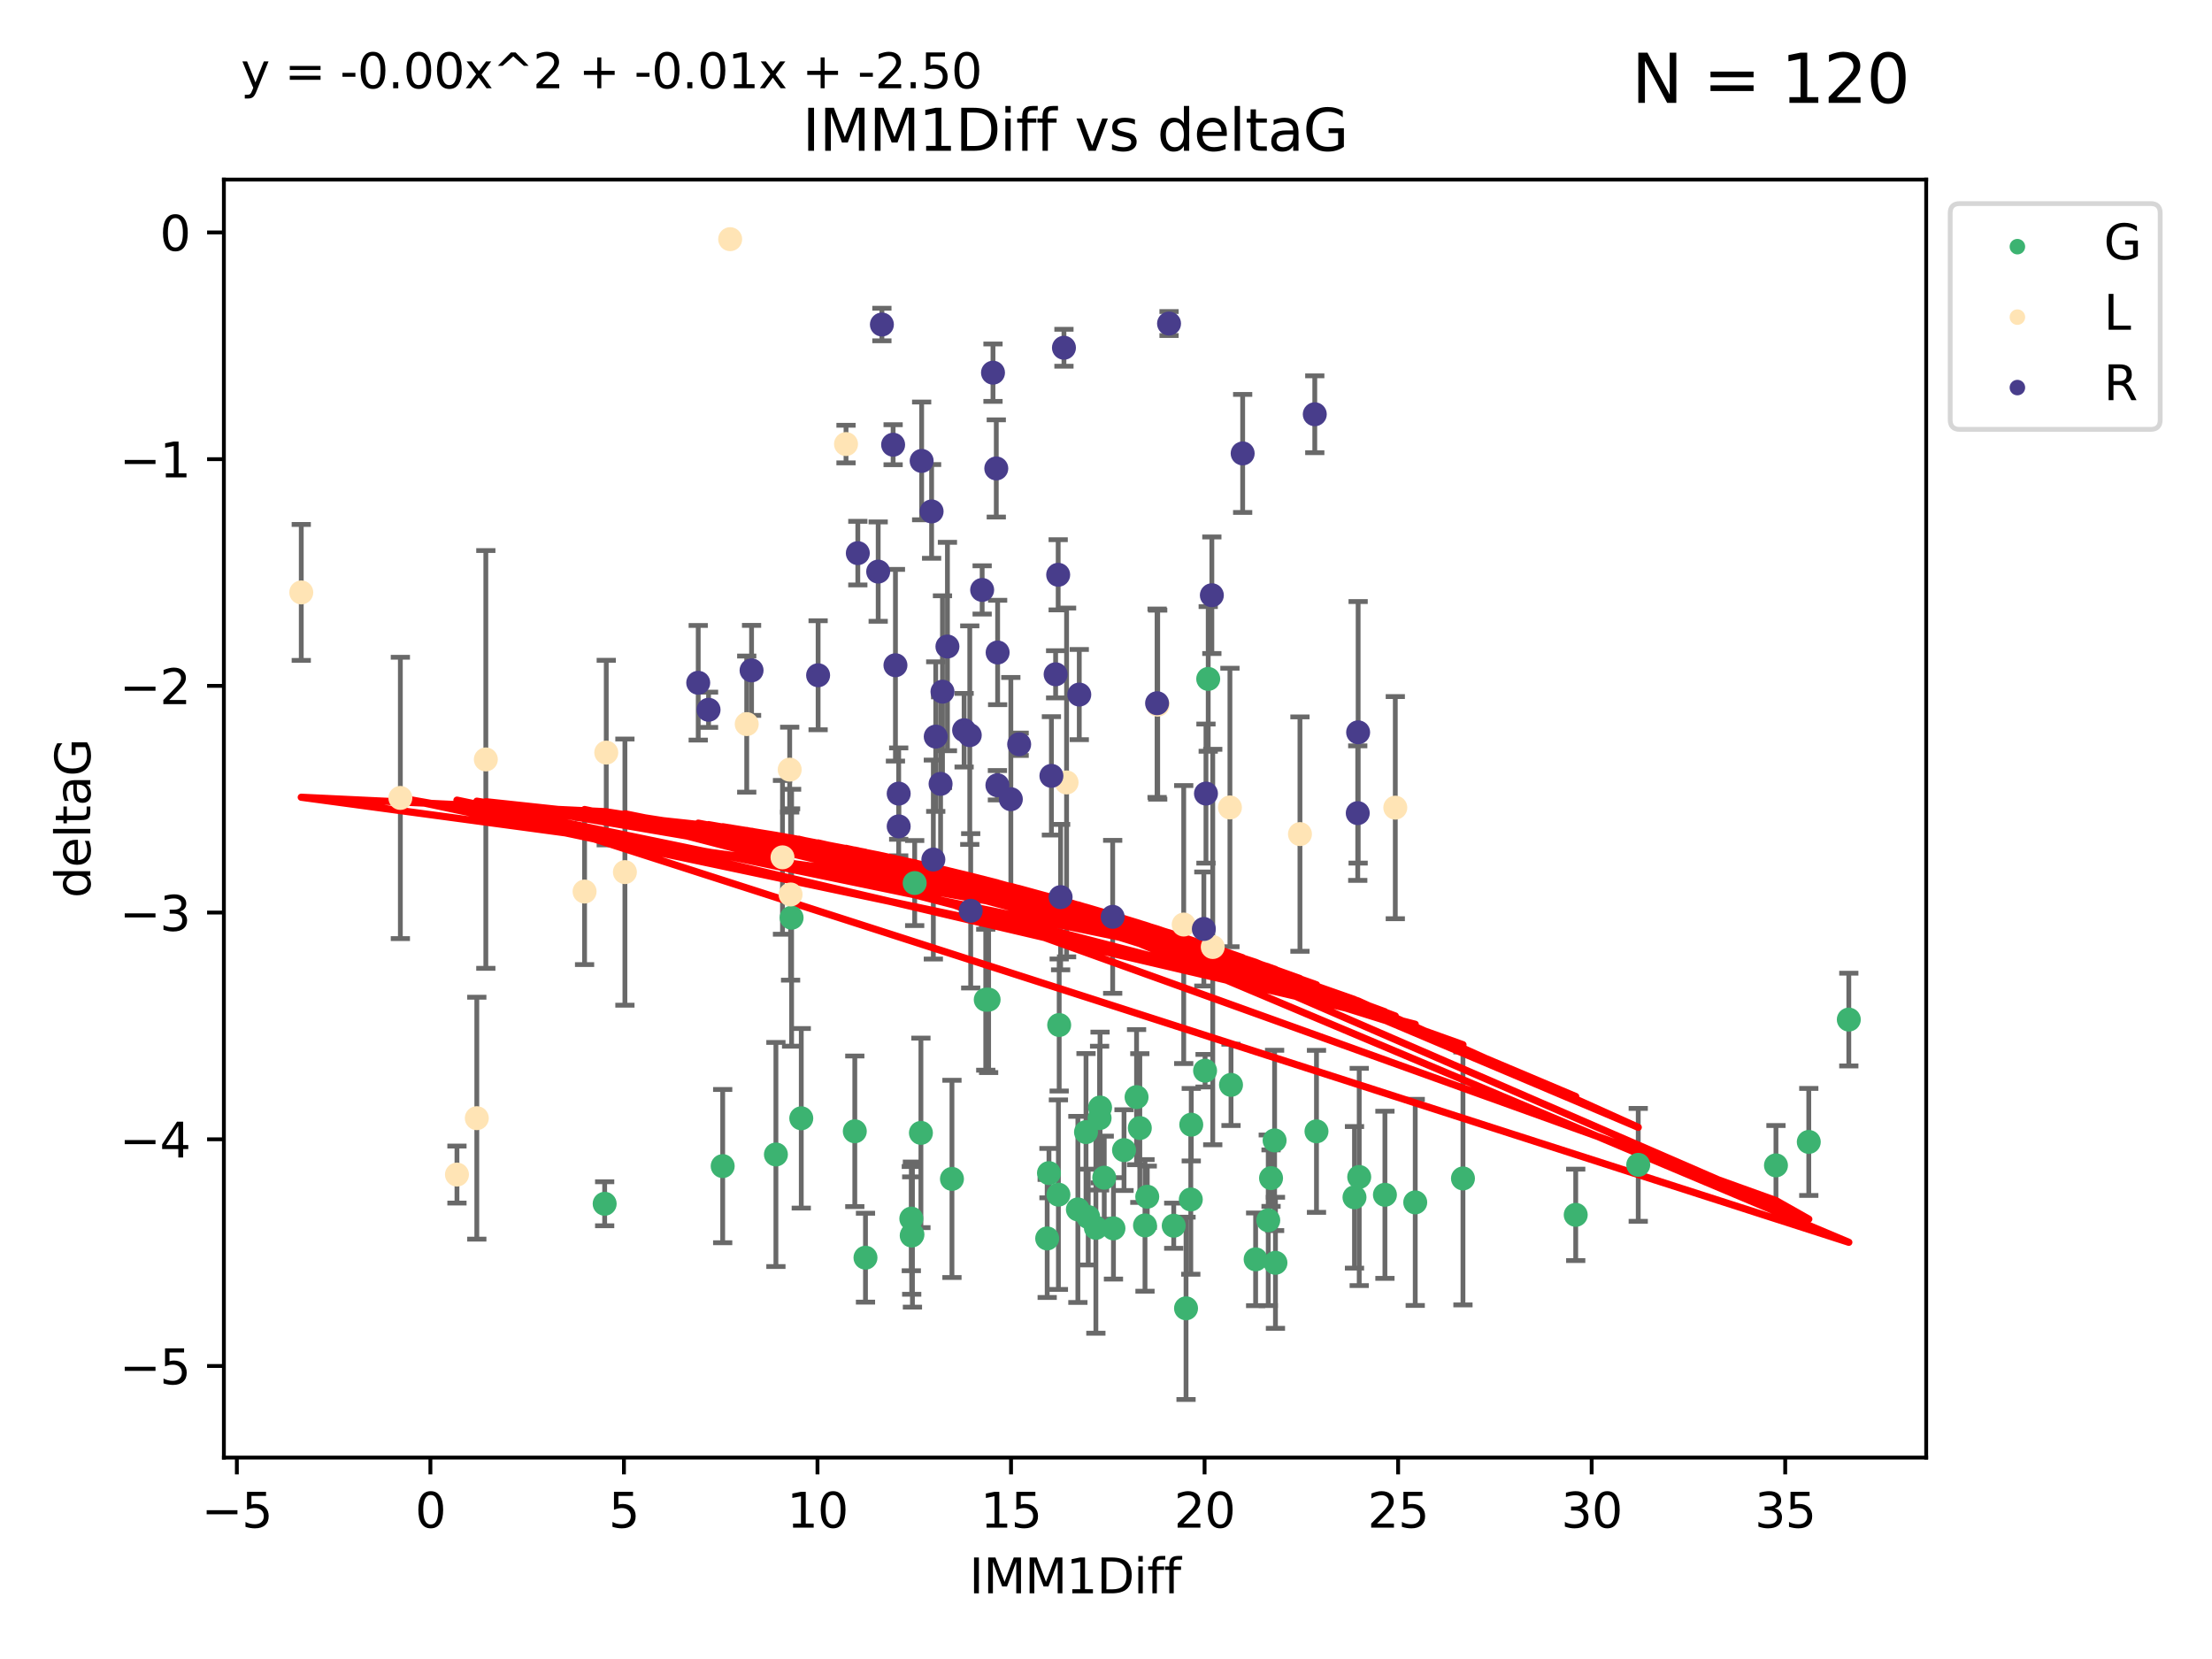 <?xml version="1.0" encoding="utf-8" standalone="no"?>
<!DOCTYPE svg PUBLIC "-//W3C//DTD SVG 1.1//EN"
  "http://www.w3.org/Graphics/SVG/1.1/DTD/svg11.dtd">
<svg xmlns:xlink="http://www.w3.org/1999/xlink" width="460.8pt" height="345.6pt" viewBox="0 0 460.8 345.6" xmlns="http://www.w3.org/2000/svg" version="1.1">
 <defs>
  <style type="text/css">*{stroke-linejoin: round; stroke-linecap: butt}</style>
 </defs>
 <g id="figure_1">
  <g id="patch_1">
   <path d="M 0 345.6 
L 460.8 345.6 
L 460.8 0 
L 0 0 
z
" style="fill: #ffffff"/>
  </g>
  <g id="axes_1">
   <g id="patch_2">
    <path d="M 46.64 303.64 
L 401.26 303.64 
L 401.26 37.411 
L 46.64 37.411 
z
" style="fill: #ffffff"/>
   </g>
   <g id="PathCollection_1">
    <defs>
     <path id="mde07307425" d="M 0 1.118 
C 0.297 1.118 0.581 1 0.791 0.791 
C 1 0.581 1.118 0.297 1.118 0 
C 1.118 -0.297 1 -0.581 0.791 -0.791 
C 0.581 -1 0.297 -1.118 0 -1.118 
C -0.297 -1.118 -0.581 -1 -0.791 -0.791 
C -1 -0.581 -1.118 -0.297 -1.118 0 
C -1.118 0.297 -1 0.581 -0.791 0.791 
C -0.581 1 -0.297 1.118 0 1.118 
z
" style="stroke: #3cb371"/>
    </defs>
    <g clip-path="url(#pf5545716f8)">
     <use xlink:href="#mde07307425" x="190.078" y="257.182" style="fill: #3cb371; stroke: #3cb371"/>
     <use xlink:href="#mde07307425" x="125.963" y="250.768" style="fill: #3cb371; stroke: #3cb371"/>
     <use xlink:href="#mde07307425" x="180.297" y="261.999" style="fill: #3cb371; stroke: #3cb371"/>
     <use xlink:href="#mde07307425" x="161.637" y="240.501" style="fill: #3cb371; stroke: #3cb371"/>
     <use xlink:href="#mde07307425" x="150.549" y="242.922" style="fill: #3cb371; stroke: #3cb371"/>
     <use xlink:href="#mde07307425" x="247.073" y="272.546" style="fill: #3cb371; stroke: #3cb371"/>
     <use xlink:href="#mde07307425" x="288.505" y="248.897" style="fill: #3cb371; stroke: #3cb371"/>
     <use xlink:href="#mde07307425" x="224.543" y="251.943" style="fill: #3cb371; stroke: #3cb371"/>
     <use xlink:href="#mde07307425" x="238.525" y="255.274" style="fill: #3cb371; stroke: #3cb371"/>
     <use xlink:href="#mde07307425" x="265.523" y="237.57" style="fill: #3cb371; stroke: #3cb371"/>
     <use xlink:href="#mde07307425" x="218.519" y="244.382" style="fill: #3cb371; stroke: #3cb371"/>
     <use xlink:href="#mde07307425" x="283.15" y="245.184" style="fill: #3cb371; stroke: #3cb371"/>
     <use xlink:href="#mde07307425" x="238.993" y="249.3" style="fill: #3cb371; stroke: #3cb371"/>
     <use xlink:href="#mde07307425" x="294.819" y="250.479" style="fill: #3cb371; stroke: #3cb371"/>
     <use xlink:href="#mde07307425" x="265.7" y="263.065" style="fill: #3cb371; stroke: #3cb371"/>
     <use xlink:href="#mde07307425" x="226.236" y="235.839" style="fill: #3cb371; stroke: #3cb371"/>
     <use xlink:href="#mde07307425" x="244.509" y="255.34" style="fill: #3cb371; stroke: #3cb371"/>
     <use xlink:href="#mde07307425" x="189.925" y="257.388" style="fill: #3cb371; stroke: #3cb371"/>
     <use xlink:href="#mde07307425" x="230.034" y="245.332" style="fill: #3cb371; stroke: #3cb371"/>
     <use xlink:href="#mde07307425" x="226.696" y="253.533" style="fill: #3cb371; stroke: #3cb371"/>
     <use xlink:href="#mde07307425" x="248.065" y="249.871" style="fill: #3cb371; stroke: #3cb371"/>
     <use xlink:href="#mde07307425" x="205.948" y="208.243" style="fill: #3cb371; stroke: #3cb371"/>
     <use xlink:href="#mde07307425" x="231.953" y="255.891" style="fill: #3cb371; stroke: #3cb371"/>
     <use xlink:href="#mde07307425" x="248.161" y="234.292" style="fill: #3cb371; stroke: #3cb371"/>
     <use xlink:href="#mde07307425" x="228.292" y="255.787" style="fill: #3cb371; stroke: #3cb371"/>
     <use xlink:href="#mde07307425" x="261.572" y="262.342" style="fill: #3cb371; stroke: #3cb371"/>
     <use xlink:href="#mde07307425" x="328.251" y="253.075" style="fill: #3cb371; stroke: #3cb371"/>
     <use xlink:href="#mde07307425" x="264.781" y="245.425" style="fill: #3cb371; stroke: #3cb371"/>
     <use xlink:href="#mde07307425" x="178.071" y="235.668" style="fill: #3cb371; stroke: #3cb371"/>
     <use xlink:href="#mde07307425" x="205.351" y="208.261" style="fill: #3cb371; stroke: #3cb371"/>
     <use xlink:href="#mde07307425" x="220.487" y="248.867" style="fill: #3cb371; stroke: #3cb371"/>
     <use xlink:href="#mde07307425" x="234.155" y="239.589" style="fill: #3cb371; stroke: #3cb371"/>
     <use xlink:href="#mde07307425" x="282.166" y="249.423" style="fill: #3cb371; stroke: #3cb371"/>
     <use xlink:href="#mde07307425" x="229.163" y="230.71" style="fill: #3cb371; stroke: #3cb371"/>
     <use xlink:href="#mde07307425" x="376.803" y="237.885" style="fill: #3cb371; stroke: #3cb371"/>
     <use xlink:href="#mde07307425" x="369.965" y="242.769" style="fill: #3cb371; stroke: #3cb371"/>
     <use xlink:href="#mde07307425" x="251.04" y="223.045" style="fill: #3cb371; stroke: #3cb371"/>
     <use xlink:href="#mde07307425" x="236.767" y="228.553" style="fill: #3cb371; stroke: #3cb371"/>
     <use xlink:href="#mde07307425" x="190.546" y="183.956" style="fill: #3cb371; stroke: #3cb371"/>
     <use xlink:href="#mde07307425" x="220.648" y="213.526" style="fill: #3cb371; stroke: #3cb371"/>
     <use xlink:href="#mde07307425" x="218.148" y="257.991" style="fill: #3cb371; stroke: #3cb371"/>
     <use xlink:href="#mde07307425" x="264.2" y="254.21" style="fill: #3cb371; stroke: #3cb371"/>
     <use xlink:href="#mde07307425" x="341.274" y="242.66" style="fill: #3cb371; stroke: #3cb371"/>
     <use xlink:href="#mde07307425" x="237.445" y="234.993" style="fill: #3cb371; stroke: #3cb371"/>
     <use xlink:href="#mde07307425" x="229.066" y="232.924" style="fill: #3cb371; stroke: #3cb371"/>
     <use xlink:href="#mde07307425" x="385.141" y="212.396" style="fill: #3cb371; stroke: #3cb371"/>
     <use xlink:href="#mde07307425" x="274.248" y="235.679" style="fill: #3cb371; stroke: #3cb371"/>
     <use xlink:href="#mde07307425" x="256.443" y="225.998" style="fill: #3cb371; stroke: #3cb371"/>
     <use xlink:href="#mde07307425" x="164.903" y="191.178" style="fill: #3cb371; stroke: #3cb371"/>
     <use xlink:href="#mde07307425" x="191.844" y="235.999" style="fill: #3cb371; stroke: #3cb371"/>
     <use xlink:href="#mde07307425" x="189.844" y="253.86" style="fill: #3cb371; stroke: #3cb371"/>
     <use xlink:href="#mde07307425" x="198.311" y="245.585" style="fill: #3cb371; stroke: #3cb371"/>
     <use xlink:href="#mde07307425" x="304.761" y="245.49" style="fill: #3cb371; stroke: #3cb371"/>
     <use xlink:href="#mde07307425" x="251.693" y="141.433" style="fill: #3cb371; stroke: #3cb371"/>
     <use xlink:href="#mde07307425" x="166.919" y="232.96" style="fill: #3cb371; stroke: #3cb371"/>
    </g>
   </g>
   <g id="PathCollection_2">
    <defs>
     <path id="m7389454492" d="M 0 1.118 
C 0.297 1.118 0.581 1 0.791 0.791 
C 1 0.581 1.118 0.297 1.118 0 
C 1.118 -0.297 1 -0.581 0.791 -0.791 
C 0.581 -1 0.297 -1.118 0 -1.118 
C -0.297 -1.118 -0.581 -1 -0.791 -0.791 
C -1 -0.581 -1.118 -0.297 -1.118 0 
C -1.118 0.297 -1 0.581 -0.791 0.791 
C -0.581 1 -0.297 1.118 0 1.118 
z
" style="stroke: #ffe4b5"/>
    </defs>
    <g clip-path="url(#pf5545716f8)">
     <use xlink:href="#m7389454492" x="121.778" y="185.725" style="fill: #ffe4b5; stroke: #ffe4b5"/>
     <use xlink:href="#m7389454492" x="95.192" y="244.684" style="fill: #ffe4b5; stroke: #ffe4b5"/>
     <use xlink:href="#m7389454492" x="130.18" y="181.675" style="fill: #ffe4b5; stroke: #ffe4b5"/>
     <use xlink:href="#m7389454492" x="152.106" y="49.825" style="fill: #ffe4b5; stroke: #ffe4b5"/>
     <use xlink:href="#m7389454492" x="101.207" y="158.203" style="fill: #ffe4b5; stroke: #ffe4b5"/>
     <use xlink:href="#m7389454492" x="62.759" y="123.412" style="fill: #ffe4b5; stroke: #ffe4b5"/>
     <use xlink:href="#m7389454492" x="126.294" y="156.779" style="fill: #ffe4b5; stroke: #ffe4b5"/>
     <use xlink:href="#m7389454492" x="83.402" y="166.226" style="fill: #ffe4b5; stroke: #ffe4b5"/>
     <use xlink:href="#m7389454492" x="155.557" y="150.844" style="fill: #ffe4b5; stroke: #ffe4b5"/>
     <use xlink:href="#m7389454492" x="256.217" y="168.208" style="fill: #ffe4b5; stroke: #ffe4b5"/>
     <use xlink:href="#m7389454492" x="164.693" y="186.336" style="fill: #ffe4b5; stroke: #ffe4b5"/>
     <use xlink:href="#m7389454492" x="246.589" y="192.599" style="fill: #ffe4b5; stroke: #ffe4b5"/>
     <use xlink:href="#m7389454492" x="252.637" y="197.283" style="fill: #ffe4b5; stroke: #ffe4b5"/>
     <use xlink:href="#m7389454492" x="99.328" y="232.938" style="fill: #ffe4b5; stroke: #ffe4b5"/>
     <use xlink:href="#m7389454492" x="164.508" y="160.331" style="fill: #ffe4b5; stroke: #ffe4b5"/>
     <use xlink:href="#m7389454492" x="176.241" y="92.507" style="fill: #ffe4b5; stroke: #ffe4b5"/>
     <use xlink:href="#m7389454492" x="222.188" y="163" style="fill: #ffe4b5; stroke: #ffe4b5"/>
     <use xlink:href="#m7389454492" x="163.008" y="178.6" style="fill: #ffe4b5; stroke: #ffe4b5"/>
     <use xlink:href="#m7389454492" x="241.17" y="146.798" style="fill: #ffe4b5; stroke: #ffe4b5"/>
     <use xlink:href="#m7389454492" x="270.805" y="173.755" style="fill: #ffe4b5; stroke: #ffe4b5"/>
     <use xlink:href="#m7389454492" x="290.666" y="168.247" style="fill: #ffe4b5; stroke: #ffe4b5"/>
    </g>
   </g>
   <g id="PathCollection_3">
    <defs>
     <path id="m0589e43726" d="M 0 1.118 
C 0.297 1.118 0.581 1 0.791 0.791 
C 1 0.581 1.118 0.297 1.118 0 
C 1.118 -0.297 1 -0.581 0.791 -0.791 
C 0.581 -1 0.297 -1.118 0 -1.118 
C -0.297 -1.118 -0.581 -1 -0.791 -0.791 
C -1 -0.581 -1.118 -0.297 -1.118 0 
C -1.118 0.297 -1 0.581 -0.791 0.791 
C -0.581 1 -0.297 1.118 0 1.118 
z
" style="stroke: #483d8b"/>
    </defs>
    <g clip-path="url(#pf5545716f8)">
     <use xlink:href="#m0589e43726" x="243.533" y="67.402" style="fill: #483d8b; stroke: #483d8b"/>
     <use xlink:href="#m0589e43726" x="273.893" y="86.297" style="fill: #483d8b; stroke: #483d8b"/>
     <use xlink:href="#m0589e43726" x="191.997" y="96.017" style="fill: #483d8b; stroke: #483d8b"/>
     <use xlink:href="#m0589e43726" x="282.924" y="152.556" style="fill: #483d8b; stroke: #483d8b"/>
     <use xlink:href="#m0589e43726" x="145.453" y="142.234" style="fill: #483d8b; stroke: #483d8b"/>
     <use xlink:href="#m0589e43726" x="194.07" y="106.539" style="fill: #483d8b; stroke: #483d8b"/>
     <use xlink:href="#m0589e43726" x="210.576" y="166.485" style="fill: #483d8b; stroke: #483d8b"/>
     <use xlink:href="#m0589e43726" x="206.859" y="77.635" style="fill: #483d8b; stroke: #483d8b"/>
     <use xlink:href="#m0589e43726" x="231.792" y="190.994" style="fill: #483d8b; stroke: #483d8b"/>
     <use xlink:href="#m0589e43726" x="147.606" y="147.86" style="fill: #483d8b; stroke: #483d8b"/>
     <use xlink:href="#m0589e43726" x="178.7" y="115.228" style="fill: #483d8b; stroke: #483d8b"/>
     <use xlink:href="#m0589e43726" x="187.215" y="172.149" style="fill: #483d8b; stroke: #483d8b"/>
     <use xlink:href="#m0589e43726" x="207.778" y="163.58" style="fill: #483d8b; stroke: #483d8b"/>
     <use xlink:href="#m0589e43726" x="197.368" y="134.683" style="fill: #483d8b; stroke: #483d8b"/>
     <use xlink:href="#m0589e43726" x="196.336" y="144.087" style="fill: #483d8b; stroke: #483d8b"/>
     <use xlink:href="#m0589e43726" x="207.544" y="97.586" style="fill: #483d8b; stroke: #483d8b"/>
     <use xlink:href="#m0589e43726" x="156.565" y="139.652" style="fill: #483d8b; stroke: #483d8b"/>
     <use xlink:href="#m0589e43726" x="220.946" y="186.886" style="fill: #483d8b; stroke: #483d8b"/>
     <use xlink:href="#m0589e43726" x="182.942" y="119.074" style="fill: #483d8b; stroke: #483d8b"/>
     <use xlink:href="#m0589e43726" x="194.932" y="153.445" style="fill: #483d8b; stroke: #483d8b"/>
     <use xlink:href="#m0589e43726" x="183.716" y="67.603" style="fill: #483d8b; stroke: #483d8b"/>
     <use xlink:href="#m0589e43726" x="200.843" y="152.116" style="fill: #483d8b; stroke: #483d8b"/>
     <use xlink:href="#m0589e43726" x="207.826" y="135.925" style="fill: #483d8b; stroke: #483d8b"/>
     <use xlink:href="#m0589e43726" x="202.214" y="189.737" style="fill: #483d8b; stroke: #483d8b"/>
     <use xlink:href="#m0589e43726" x="195.94" y="163.295" style="fill: #483d8b; stroke: #483d8b"/>
     <use xlink:href="#m0589e43726" x="187.215" y="165.325" style="fill: #483d8b; stroke: #483d8b"/>
     <use xlink:href="#m0589e43726" x="282.844" y="169.389" style="fill: #483d8b; stroke: #483d8b"/>
     <use xlink:href="#m0589e43726" x="204.601" y="122.892" style="fill: #483d8b; stroke: #483d8b"/>
     <use xlink:href="#m0589e43726" x="241.041" y="146.492" style="fill: #483d8b; stroke: #483d8b"/>
     <use xlink:href="#m0589e43726" x="194.433" y="179.06" style="fill: #483d8b; stroke: #483d8b"/>
     <use xlink:href="#m0589e43726" x="219.906" y="140.469" style="fill: #483d8b; stroke: #483d8b"/>
     <use xlink:href="#m0589e43726" x="251.226" y="165.316" style="fill: #483d8b; stroke: #483d8b"/>
     <use xlink:href="#m0589e43726" x="220.438" y="119.738" style="fill: #483d8b; stroke: #483d8b"/>
     <use xlink:href="#m0589e43726" x="212.31" y="155.045" style="fill: #483d8b; stroke: #483d8b"/>
     <use xlink:href="#m0589e43726" x="170.427" y="140.667" style="fill: #483d8b; stroke: #483d8b"/>
     <use xlink:href="#m0589e43726" x="219.027" y="161.626" style="fill: #483d8b; stroke: #483d8b"/>
     <use xlink:href="#m0589e43726" x="258.87" y="94.457" style="fill: #483d8b; stroke: #483d8b"/>
     <use xlink:href="#m0589e43726" x="221.64" y="72.443" style="fill: #483d8b; stroke: #483d8b"/>
     <use xlink:href="#m0589e43726" x="186.054" y="92.644" style="fill: #483d8b; stroke: #483d8b"/>
     <use xlink:href="#m0589e43726" x="202.021" y="153.144" style="fill: #483d8b; stroke: #483d8b"/>
     <use xlink:href="#m0589e43726" x="252.451" y="123.998" style="fill: #483d8b; stroke: #483d8b"/>
     <use xlink:href="#m0589e43726" x="186.538" y="138.582" style="fill: #483d8b; stroke: #483d8b"/>
     <use xlink:href="#m0589e43726" x="250.782" y="193.524" style="fill: #483d8b; stroke: #483d8b"/>
     <use xlink:href="#m0589e43726" x="224.833" y="144.69" style="fill: #483d8b; stroke: #483d8b"/>
    </g>
   </g>
   <g id="matplotlib.axis_1">
    <g id="xtick_1">
     <g id="line2d_1">
      <defs>
       <path id="m4165e027c5" d="M 0 0 
L 0 3.5 
" style="stroke: #000000; stroke-width: 0.8"/>
      </defs>
      <g>
       <use xlink:href="#m4165e027c5" x="49.341" y="303.64" style="stroke: #000000; stroke-width: 0.8"/>
      </g>
     </g>
     <g id="text_1">
      <!-- −5 -->
      <g transform="translate(41.97 318.238)scale(0.1 -0.1)">
       <defs>
        <path id="DejaVuSans-2212" d="M 678 2272 
L 4684 2272 
L 4684 1741 
L 678 1741 
L 678 2272 
z
" transform="scale(0.016)"/>
        <path id="DejaVuSans-35" d="M 691 4666 
L 3169 4666 
L 3169 4134 
L 1269 4134 
L 1269 2991 
Q 1406 3038 1543 3061 
Q 1681 3084 1819 3084 
Q 2600 3084 3056 2656 
Q 3513 2228 3513 1497 
Q 3513 744 3044 326 
Q 2575 -91 1722 -91 
Q 1428 -91 1123 -41 
Q 819 9 494 109 
L 494 744 
Q 775 591 1075 516 
Q 1375 441 1709 441 
Q 2250 441 2565 725 
Q 2881 1009 2881 1497 
Q 2881 1984 2565 2268 
Q 2250 2553 1709 2553 
Q 1456 2553 1204 2497 
Q 953 2441 691 2322 
L 691 4666 
z
" transform="scale(0.016)"/>
       </defs>
       <use xlink:href="#DejaVuSans-2212"/>
       <use xlink:href="#DejaVuSans-35" x="83.789"/>
      </g>
     </g>
    </g>
    <g id="xtick_2">
     <g id="line2d_2">
      <g>
       <use xlink:href="#m4165e027c5" x="89.66" y="303.64" style="stroke: #000000; stroke-width: 0.8"/>
      </g>
     </g>
     <g id="text_2">
      <!-- 0 -->
      <g transform="translate(86.479 318.238)scale(0.1 -0.1)">
       <defs>
        <path id="DejaVuSans-30" d="M 2034 4250 
Q 1547 4250 1301 3770 
Q 1056 3291 1056 2328 
Q 1056 1369 1301 889 
Q 1547 409 2034 409 
Q 2525 409 2770 889 
Q 3016 1369 3016 2328 
Q 3016 3291 2770 3770 
Q 2525 4250 2034 4250 
z
M 2034 4750 
Q 2819 4750 3233 4129 
Q 3647 3509 3647 2328 
Q 3647 1150 3233 529 
Q 2819 -91 2034 -91 
Q 1250 -91 836 529 
Q 422 1150 422 2328 
Q 422 3509 836 4129 
Q 1250 4750 2034 4750 
z
" transform="scale(0.016)"/>
       </defs>
       <use xlink:href="#DejaVuSans-30"/>
      </g>
     </g>
    </g>
    <g id="xtick_3">
     <g id="line2d_3">
      <g>
       <use xlink:href="#m4165e027c5" x="129.979" y="303.64" style="stroke: #000000; stroke-width: 0.8"/>
      </g>
     </g>
     <g id="text_3">
      <!-- 5 -->
      <g transform="translate(126.798 318.238)scale(0.1 -0.1)">
       <use xlink:href="#DejaVuSans-35"/>
      </g>
     </g>
    </g>
    <g id="xtick_4">
     <g id="line2d_4">
      <g>
       <use xlink:href="#m4165e027c5" x="170.298" y="303.64" style="stroke: #000000; stroke-width: 0.8"/>
      </g>
     </g>
     <g id="text_4">
      <!-- 10 -->
      <g transform="translate(163.935 318.238)scale(0.1 -0.1)">
       <defs>
        <path id="DejaVuSans-31" d="M 794 531 
L 1825 531 
L 1825 4091 
L 703 3866 
L 703 4441 
L 1819 4666 
L 2450 4666 
L 2450 531 
L 3481 531 
L 3481 0 
L 794 0 
L 794 531 
z
" transform="scale(0.016)"/>
       </defs>
       <use xlink:href="#DejaVuSans-31"/>
       <use xlink:href="#DejaVuSans-30" x="63.623"/>
      </g>
     </g>
    </g>
    <g id="xtick_5">
     <g id="line2d_5">
      <g>
       <use xlink:href="#m4165e027c5" x="210.617" y="303.64" style="stroke: #000000; stroke-width: 0.8"/>
      </g>
     </g>
     <g id="text_5">
      <!-- 15 -->
      <g transform="translate(204.254 318.238)scale(0.1 -0.1)">
       <use xlink:href="#DejaVuSans-31"/>
       <use xlink:href="#DejaVuSans-35" x="63.623"/>
      </g>
     </g>
    </g>
    <g id="xtick_6">
     <g id="line2d_6">
      <g>
       <use xlink:href="#m4165e027c5" x="250.935" y="303.64" style="stroke: #000000; stroke-width: 0.8"/>
      </g>
     </g>
     <g id="text_6">
      <!-- 20 -->
      <g transform="translate(244.573 318.238)scale(0.1 -0.1)">
       <defs>
        <path id="DejaVuSans-32" d="M 1228 531 
L 3431 531 
L 3431 0 
L 469 0 
L 469 531 
Q 828 903 1448 1529 
Q 2069 2156 2228 2338 
Q 2531 2678 2651 2914 
Q 2772 3150 2772 3378 
Q 2772 3750 2511 3984 
Q 2250 4219 1831 4219 
Q 1534 4219 1204 4116 
Q 875 4013 500 3803 
L 500 4441 
Q 881 4594 1212 4672 
Q 1544 4750 1819 4750 
Q 2544 4750 2975 4387 
Q 3406 4025 3406 3419 
Q 3406 3131 3298 2873 
Q 3191 2616 2906 2266 
Q 2828 2175 2409 1742 
Q 1991 1309 1228 531 
z
" transform="scale(0.016)"/>
       </defs>
       <use xlink:href="#DejaVuSans-32"/>
       <use xlink:href="#DejaVuSans-30" x="63.623"/>
      </g>
     </g>
    </g>
    <g id="xtick_7">
     <g id="line2d_7">
      <g>
       <use xlink:href="#m4165e027c5" x="291.254" y="303.64" style="stroke: #000000; stroke-width: 0.8"/>
      </g>
     </g>
     <g id="text_7">
      <!-- 25 -->
      <g transform="translate(284.892 318.238)scale(0.1 -0.1)">
       <use xlink:href="#DejaVuSans-32"/>
       <use xlink:href="#DejaVuSans-35" x="63.623"/>
      </g>
     </g>
    </g>
    <g id="xtick_8">
     <g id="line2d_8">
      <g>
       <use xlink:href="#m4165e027c5" x="331.573" y="303.64" style="stroke: #000000; stroke-width: 0.8"/>
      </g>
     </g>
     <g id="text_8">
      <!-- 30 -->
      <g transform="translate(325.211 318.238)scale(0.1 -0.1)">
       <defs>
        <path id="DejaVuSans-33" d="M 2597 2516 
Q 3050 2419 3304 2112 
Q 3559 1806 3559 1356 
Q 3559 666 3084 287 
Q 2609 -91 1734 -91 
Q 1441 -91 1130 -33 
Q 819 25 488 141 
L 488 750 
Q 750 597 1062 519 
Q 1375 441 1716 441 
Q 2309 441 2620 675 
Q 2931 909 2931 1356 
Q 2931 1769 2642 2001 
Q 2353 2234 1838 2234 
L 1294 2234 
L 1294 2753 
L 1863 2753 
Q 2328 2753 2575 2939 
Q 2822 3125 2822 3475 
Q 2822 3834 2567 4026 
Q 2313 4219 1838 4219 
Q 1578 4219 1281 4162 
Q 984 4106 628 3988 
L 628 4550 
Q 988 4650 1302 4700 
Q 1616 4750 1894 4750 
Q 2613 4750 3031 4423 
Q 3450 4097 3450 3541 
Q 3450 3153 3228 2886 
Q 3006 2619 2597 2516 
z
" transform="scale(0.016)"/>
       </defs>
       <use xlink:href="#DejaVuSans-33"/>
       <use xlink:href="#DejaVuSans-30" x="63.623"/>
      </g>
     </g>
    </g>
    <g id="xtick_9">
     <g id="line2d_9">
      <g>
       <use xlink:href="#m4165e027c5" x="371.892" y="303.64" style="stroke: #000000; stroke-width: 0.8"/>
      </g>
     </g>
     <g id="text_9">
      <!-- 35 -->
      <g transform="translate(365.53 318.238)scale(0.1 -0.1)">
       <use xlink:href="#DejaVuSans-33"/>
       <use xlink:href="#DejaVuSans-35" x="63.623"/>
      </g>
     </g>
    </g>
    <g id="text_10">
     <!-- IMM1Diff -->
     <g transform="translate(201.906 331.917)scale(0.1 -0.1)">
      <defs>
       <path id="DejaVuSans-49" d="M 628 4666 
L 1259 4666 
L 1259 0 
L 628 0 
L 628 4666 
z
" transform="scale(0.016)"/>
       <path id="DejaVuSans-4d" d="M 628 4666 
L 1569 4666 
L 2759 1491 
L 3956 4666 
L 4897 4666 
L 4897 0 
L 4281 0 
L 4281 4097 
L 3078 897 
L 2444 897 
L 1241 4097 
L 1241 0 
L 628 0 
L 628 4666 
z
" transform="scale(0.016)"/>
       <path id="DejaVuSans-44" d="M 1259 4147 
L 1259 519 
L 2022 519 
Q 2988 519 3436 956 
Q 3884 1394 3884 2338 
Q 3884 3275 3436 3711 
Q 2988 4147 2022 4147 
L 1259 4147 
z
M 628 4666 
L 1925 4666 
Q 3281 4666 3915 4102 
Q 4550 3538 4550 2338 
Q 4550 1131 3912 565 
Q 3275 0 1925 0 
L 628 0 
L 628 4666 
z
" transform="scale(0.016)"/>
       <path id="DejaVuSans-69" d="M 603 3500 
L 1178 3500 
L 1178 0 
L 603 0 
L 603 3500 
z
M 603 4863 
L 1178 4863 
L 1178 4134 
L 603 4134 
L 603 4863 
z
" transform="scale(0.016)"/>
       <path id="DejaVuSans-66" d="M 2375 4863 
L 2375 4384 
L 1825 4384 
Q 1516 4384 1395 4259 
Q 1275 4134 1275 3809 
L 1275 3500 
L 2222 3500 
L 2222 3053 
L 1275 3053 
L 1275 0 
L 697 0 
L 697 3053 
L 147 3053 
L 147 3500 
L 697 3500 
L 697 3744 
Q 697 4328 969 4595 
Q 1241 4863 1831 4863 
L 2375 4863 
z
" transform="scale(0.016)"/>
      </defs>
      <use xlink:href="#DejaVuSans-49"/>
      <use xlink:href="#DejaVuSans-4d" x="29.492"/>
      <use xlink:href="#DejaVuSans-4d" x="115.771"/>
      <use xlink:href="#DejaVuSans-31" x="202.051"/>
      <use xlink:href="#DejaVuSans-44" x="265.674"/>
      <use xlink:href="#DejaVuSans-69" x="342.676"/>
      <use xlink:href="#DejaVuSans-66" x="370.459"/>
      <use xlink:href="#DejaVuSans-66" x="405.664"/>
     </g>
    </g>
   </g>
   <g id="matplotlib.axis_2">
    <g id="ytick_1">
     <g id="line2d_10">
      <defs>
       <path id="me70dd29740" d="M 0 0 
L -3.5 0 
" style="stroke: #000000; stroke-width: 0.8"/>
      </defs>
      <g>
       <use xlink:href="#me70dd29740" x="46.64" y="284.56" style="stroke: #000000; stroke-width: 0.8"/>
      </g>
     </g>
     <g id="text_11">
      <!-- −5 -->
      <g transform="translate(24.898 288.36)scale(0.1 -0.1)">
       <use xlink:href="#DejaVuSans-2212"/>
       <use xlink:href="#DejaVuSans-35" x="83.789"/>
      </g>
     </g>
    </g>
    <g id="ytick_2">
     <g id="line2d_11">
      <g>
       <use xlink:href="#me70dd29740" x="46.64" y="237.333" style="stroke: #000000; stroke-width: 0.8"/>
      </g>
     </g>
     <g id="text_12">
      <!-- −4 -->
      <g transform="translate(24.898 241.132)scale(0.1 -0.1)">
       <defs>
        <path id="DejaVuSans-34" d="M 2419 4116 
L 825 1625 
L 2419 1625 
L 2419 4116 
z
M 2253 4666 
L 3047 4666 
L 3047 1625 
L 3713 1625 
L 3713 1100 
L 3047 1100 
L 3047 0 
L 2419 0 
L 2419 1100 
L 313 1100 
L 313 1709 
L 2253 4666 
z
" transform="scale(0.016)"/>
       </defs>
       <use xlink:href="#DejaVuSans-2212"/>
       <use xlink:href="#DejaVuSans-34" x="83.789"/>
      </g>
     </g>
    </g>
    <g id="ytick_3">
     <g id="line2d_12">
      <g>
       <use xlink:href="#me70dd29740" x="46.64" y="190.106" style="stroke: #000000; stroke-width: 0.8"/>
      </g>
     </g>
     <g id="text_13">
      <!-- −3 -->
      <g transform="translate(24.898 193.905)scale(0.1 -0.1)">
       <use xlink:href="#DejaVuSans-2212"/>
       <use xlink:href="#DejaVuSans-33" x="83.789"/>
      </g>
     </g>
    </g>
    <g id="ytick_4">
     <g id="line2d_13">
      <g>
       <use xlink:href="#me70dd29740" x="46.64" y="142.878" style="stroke: #000000; stroke-width: 0.8"/>
      </g>
     </g>
     <g id="text_14">
      <!-- −2 -->
      <g transform="translate(24.898 146.677)scale(0.1 -0.1)">
       <use xlink:href="#DejaVuSans-2212"/>
       <use xlink:href="#DejaVuSans-32" x="83.789"/>
      </g>
     </g>
    </g>
    <g id="ytick_5">
     <g id="line2d_14">
      <g>
       <use xlink:href="#me70dd29740" x="46.64" y="95.651" style="stroke: #000000; stroke-width: 0.8"/>
      </g>
     </g>
     <g id="text_15">
      <!-- −1 -->
      <g transform="translate(24.898 99.45)scale(0.1 -0.1)">
       <use xlink:href="#DejaVuSans-2212"/>
       <use xlink:href="#DejaVuSans-31" x="83.789"/>
      </g>
     </g>
    </g>
    <g id="ytick_6">
     <g id="line2d_15">
      <g>
       <use xlink:href="#me70dd29740" x="46.64" y="48.423" style="stroke: #000000; stroke-width: 0.8"/>
      </g>
     </g>
     <g id="text_16">
      <!-- 0 -->
      <g transform="translate(33.278 52.223)scale(0.1 -0.1)">
       <use xlink:href="#DejaVuSans-30"/>
      </g>
     </g>
    </g>
    <g id="text_17">
     <!-- deltaG -->
     <g transform="translate(18.818 187.064)rotate(-90)scale(0.1 -0.1)">
      <defs>
       <path id="DejaVuSans-64" d="M 2906 2969 
L 2906 4863 
L 3481 4863 
L 3481 0 
L 2906 0 
L 2906 525 
Q 2725 213 2448 61 
Q 2172 -91 1784 -91 
Q 1150 -91 751 415 
Q 353 922 353 1747 
Q 353 2572 751 3078 
Q 1150 3584 1784 3584 
Q 2172 3584 2448 3432 
Q 2725 3281 2906 2969 
z
M 947 1747 
Q 947 1113 1208 752 
Q 1469 391 1925 391 
Q 2381 391 2643 752 
Q 2906 1113 2906 1747 
Q 2906 2381 2643 2742 
Q 2381 3103 1925 3103 
Q 1469 3103 1208 2742 
Q 947 2381 947 1747 
z
" transform="scale(0.016)"/>
       <path id="DejaVuSans-65" d="M 3597 1894 
L 3597 1613 
L 953 1613 
Q 991 1019 1311 708 
Q 1631 397 2203 397 
Q 2534 397 2845 478 
Q 3156 559 3463 722 
L 3463 178 
Q 3153 47 2828 -22 
Q 2503 -91 2169 -91 
Q 1331 -91 842 396 
Q 353 884 353 1716 
Q 353 2575 817 3079 
Q 1281 3584 2069 3584 
Q 2775 3584 3186 3129 
Q 3597 2675 3597 1894 
z
M 3022 2063 
Q 3016 2534 2758 2815 
Q 2500 3097 2075 3097 
Q 1594 3097 1305 2825 
Q 1016 2553 972 2059 
L 3022 2063 
z
" transform="scale(0.016)"/>
       <path id="DejaVuSans-6c" d="M 603 4863 
L 1178 4863 
L 1178 0 
L 603 0 
L 603 4863 
z
" transform="scale(0.016)"/>
       <path id="DejaVuSans-74" d="M 1172 4494 
L 1172 3500 
L 2356 3500 
L 2356 3053 
L 1172 3053 
L 1172 1153 
Q 1172 725 1289 603 
Q 1406 481 1766 481 
L 2356 481 
L 2356 0 
L 1766 0 
Q 1100 0 847 248 
Q 594 497 594 1153 
L 594 3053 
L 172 3053 
L 172 3500 
L 594 3500 
L 594 4494 
L 1172 4494 
z
" transform="scale(0.016)"/>
       <path id="DejaVuSans-61" d="M 2194 1759 
Q 1497 1759 1228 1600 
Q 959 1441 959 1056 
Q 959 750 1161 570 
Q 1363 391 1709 391 
Q 2188 391 2477 730 
Q 2766 1069 2766 1631 
L 2766 1759 
L 2194 1759 
z
M 3341 1997 
L 3341 0 
L 2766 0 
L 2766 531 
Q 2569 213 2275 61 
Q 1981 -91 1556 -91 
Q 1019 -91 701 211 
Q 384 513 384 1019 
Q 384 1609 779 1909 
Q 1175 2209 1959 2209 
L 2766 2209 
L 2766 2266 
Q 2766 2663 2505 2880 
Q 2244 3097 1772 3097 
Q 1472 3097 1187 3025 
Q 903 2953 641 2809 
L 641 3341 
Q 956 3463 1253 3523 
Q 1550 3584 1831 3584 
Q 2591 3584 2966 3190 
Q 3341 2797 3341 1997 
z
" transform="scale(0.016)"/>
       <path id="DejaVuSans-47" d="M 3809 666 
L 3809 1919 
L 2778 1919 
L 2778 2438 
L 4434 2438 
L 4434 434 
Q 4069 175 3628 42 
Q 3188 -91 2688 -91 
Q 1594 -91 976 548 
Q 359 1188 359 2328 
Q 359 3472 976 4111 
Q 1594 4750 2688 4750 
Q 3144 4750 3555 4637 
Q 3966 4525 4313 4306 
L 4313 3634 
Q 3963 3931 3569 4081 
Q 3175 4231 2741 4231 
Q 1884 4231 1454 3753 
Q 1025 3275 1025 2328 
Q 1025 1384 1454 906 
Q 1884 428 2741 428 
Q 3075 428 3337 486 
Q 3600 544 3809 666 
z
" transform="scale(0.016)"/>
      </defs>
      <use xlink:href="#DejaVuSans-64"/>
      <use xlink:href="#DejaVuSans-65" x="63.477"/>
      <use xlink:href="#DejaVuSans-6c" x="125"/>
      <use xlink:href="#DejaVuSans-74" x="152.783"/>
      <use xlink:href="#DejaVuSans-61" x="191.992"/>
      <use xlink:href="#DejaVuSans-47" x="253.271"/>
     </g>
    </g>
   </g>
   <g id="LineCollection_1">
    <path d="M 190.078 272.296 
L 190.078 242.068 
" clip-path="url(#pf5545716f8)" style="fill: none; stroke: #696969"/>
    <path d="M 125.963 255.351 
L 125.963 246.184 
" clip-path="url(#pf5545716f8)" style="fill: none; stroke: #696969"/>
    <path d="M 180.297 271.258 
L 180.297 252.74 
" clip-path="url(#pf5545716f8)" style="fill: none; stroke: #696969"/>
    <path d="M 161.637 263.84 
L 161.637 217.163 
" clip-path="url(#pf5545716f8)" style="fill: none; stroke: #696969"/>
    <path d="M 150.549 258.884 
L 150.549 226.961 
" clip-path="url(#pf5545716f8)" style="fill: none; stroke: #696969"/>
    <path d="M 247.073 291.539 
L 247.073 253.554 
" clip-path="url(#pf5545716f8)" style="fill: none; stroke: #696969"/>
    <path d="M 288.505 266.304 
L 288.505 231.49 
" clip-path="url(#pf5545716f8)" style="fill: none; stroke: #696969"/>
    <path d="M 224.543 271.328 
L 224.543 232.557 
" clip-path="url(#pf5545716f8)" style="fill: none; stroke: #696969"/>
    <path d="M 238.525 268.985 
L 238.525 241.562 
" clip-path="url(#pf5545716f8)" style="fill: none; stroke: #696969"/>
    <path d="M 265.523 256.351 
L 265.523 218.789 
" clip-path="url(#pf5545716f8)" style="fill: none; stroke: #696969"/>
    <path d="M 218.519 249.527 
L 218.519 239.237 
" clip-path="url(#pf5545716f8)" style="fill: none; stroke: #696969"/>
    <path d="M 283.15 267.809 
L 283.15 222.558 
" clip-path="url(#pf5545716f8)" style="fill: none; stroke: #696969"/>
    <path d="M 238.993 255.687 
L 238.993 242.912 
" clip-path="url(#pf5545716f8)" style="fill: none; stroke: #696969"/>
    <path d="M 294.819 271.953 
L 294.819 229.006 
" clip-path="url(#pf5545716f8)" style="fill: none; stroke: #696969"/>
    <path d="M 265.7 276.714 
L 265.7 249.415 
" clip-path="url(#pf5545716f8)" style="fill: none; stroke: #696969"/>
    <path d="M 226.236 252.204 
L 226.236 219.474 
" clip-path="url(#pf5545716f8)" style="fill: none; stroke: #696969"/>
    <path d="M 244.509 260.046 
L 244.509 250.634 
" clip-path="url(#pf5545716f8)" style="fill: none; stroke: #696969"/>
    <path d="M 189.925 269.616 
L 189.925 245.16 
" clip-path="url(#pf5545716f8)" style="fill: none; stroke: #696969"/>
    <path d="M 230.034 253.984 
L 230.034 236.68 
" clip-path="url(#pf5545716f8)" style="fill: none; stroke: #696969"/>
    <path d="M 226.696 263.506 
L 226.696 243.559 
" clip-path="url(#pf5545716f8)" style="fill: none; stroke: #696969"/>
    <path d="M 248.065 265.445 
L 248.065 234.297 
" clip-path="url(#pf5545716f8)" style="fill: none; stroke: #696969"/>
    <path d="M 205.948 223.434 
L 205.948 193.052 
" clip-path="url(#pf5545716f8)" style="fill: none; stroke: #696969"/>
    <path d="M 231.953 266.454 
L 231.953 245.329 
" clip-path="url(#pf5545716f8)" style="fill: none; stroke: #696969"/>
    <path d="M 248.161 241.842 
L 248.161 226.742 
" clip-path="url(#pf5545716f8)" style="fill: none; stroke: #696969"/>
    <path d="M 228.292 277.735 
L 228.292 233.84 
" clip-path="url(#pf5545716f8)" style="fill: none; stroke: #696969"/>
    <path d="M 261.572 272.002 
L 261.572 252.682 
" clip-path="url(#pf5545716f8)" style="fill: none; stroke: #696969"/>
    <path d="M 328.251 262.599 
L 328.251 243.552 
" clip-path="url(#pf5545716f8)" style="fill: none; stroke: #696969"/>
    <path d="M 264.781 251.305 
L 264.781 239.545 
" clip-path="url(#pf5545716f8)" style="fill: none; stroke: #696969"/>
    <path d="M 178.071 251.35 
L 178.071 219.987 
" clip-path="url(#pf5545716f8)" style="fill: none; stroke: #696969"/>
    <path d="M 205.351 222.943 
L 205.351 193.58 
" clip-path="url(#pf5545716f8)" style="fill: none; stroke: #696969"/>
    <path d="M 220.487 268.609 
L 220.487 229.125 
" clip-path="url(#pf5545716f8)" style="fill: none; stroke: #696969"/>
    <path d="M 234.155 248.001 
L 234.155 231.178 
" clip-path="url(#pf5545716f8)" style="fill: none; stroke: #696969"/>
    <path d="M 282.166 264.171 
L 282.166 234.675 
" clip-path="url(#pf5545716f8)" style="fill: none; stroke: #696969"/>
    <path d="M 229.163 246.412 
L 229.163 215.007 
" clip-path="url(#pf5545716f8)" style="fill: none; stroke: #696969"/>
    <path d="M 376.803 249.033 
L 376.803 226.738 
" clip-path="url(#pf5545716f8)" style="fill: none; stroke: #696969"/>
    <path d="M 369.965 251.07 
L 369.965 234.467 
" clip-path="url(#pf5545716f8)" style="fill: none; stroke: #696969"/>
    <path d="M 251.04 226.438 
L 251.04 219.652 
" clip-path="url(#pf5545716f8)" style="fill: none; stroke: #696969"/>
    <path d="M 236.767 242.626 
L 236.767 214.481 
" clip-path="url(#pf5545716f8)" style="fill: none; stroke: #696969"/>
    <path d="M 190.546 192.814 
L 190.546 175.098 
" clip-path="url(#pf5545716f8)" style="fill: none; stroke: #696969"/>
    <path d="M 220.648 227.28 
L 220.648 199.771 
" clip-path="url(#pf5545716f8)" style="fill: none; stroke: #696969"/>
    <path d="M 218.148 270.285 
L 218.148 245.697 
" clip-path="url(#pf5545716f8)" style="fill: none; stroke: #696969"/>
    <path d="M 264.2 271.98 
L 264.2 236.439 
" clip-path="url(#pf5545716f8)" style="fill: none; stroke: #696969"/>
    <path d="M 341.274 254.419 
L 341.274 230.902 
" clip-path="url(#pf5545716f8)" style="fill: none; stroke: #696969"/>
    <path d="M 237.445 250.487 
L 237.445 219.499 
" clip-path="url(#pf5545716f8)" style="fill: none; stroke: #696969"/>
    <path d="M 229.066 247.9 
L 229.066 217.947 
" clip-path="url(#pf5545716f8)" style="fill: none; stroke: #696969"/>
    <path d="M 385.141 222.057 
L 385.141 202.736 
" clip-path="url(#pf5545716f8)" style="fill: none; stroke: #696969"/>
    <path d="M 274.248 252.554 
L 274.248 218.803 
" clip-path="url(#pf5545716f8)" style="fill: none; stroke: #696969"/>
    <path d="M 256.443 234.468 
L 256.443 217.529 
" clip-path="url(#pf5545716f8)" style="fill: none; stroke: #696969"/>
    <path d="M 164.903 217.938 
L 164.903 164.418 
" clip-path="url(#pf5545716f8)" style="fill: none; stroke: #696969"/>
    <path d="M 191.844 255.74 
L 191.844 216.257 
" clip-path="url(#pf5545716f8)" style="fill: none; stroke: #696969"/>
    <path d="M 189.844 264.71 
L 189.844 243.009 
" clip-path="url(#pf5545716f8)" style="fill: none; stroke: #696969"/>
    <path d="M 198.311 266.127 
L 198.311 225.043 
" clip-path="url(#pf5545716f8)" style="fill: none; stroke: #696969"/>
    <path d="M 304.761 271.836 
L 304.761 219.145 
" clip-path="url(#pf5545716f8)" style="fill: none; stroke: #696969"/>
    <path d="M 251.693 156.5 
L 251.693 126.366 
" clip-path="url(#pf5545716f8)" style="fill: none; stroke: #696969"/>
    <path d="M 166.919 251.662 
L 166.919 214.257 
" clip-path="url(#pf5545716f8)" style="fill: none; stroke: #696969"/>
   </g>
   <g id="line2d_16">
    <defs>
     <path id="m2c1519fc42" d="M 2 0 
L -2 -0 
" style="stroke: #696969"/>
    </defs>
    <g clip-path="url(#pf5545716f8)">
     <use xlink:href="#m2c1519fc42" x="190.078" y="272.296" style="fill: #696969; stroke: #696969"/>
     <use xlink:href="#m2c1519fc42" x="125.963" y="255.351" style="fill: #696969; stroke: #696969"/>
     <use xlink:href="#m2c1519fc42" x="180.297" y="271.258" style="fill: #696969; stroke: #696969"/>
     <use xlink:href="#m2c1519fc42" x="161.637" y="263.84" style="fill: #696969; stroke: #696969"/>
     <use xlink:href="#m2c1519fc42" x="150.549" y="258.884" style="fill: #696969; stroke: #696969"/>
     <use xlink:href="#m2c1519fc42" x="247.073" y="291.539" style="fill: #696969; stroke: #696969"/>
     <use xlink:href="#m2c1519fc42" x="288.505" y="266.304" style="fill: #696969; stroke: #696969"/>
     <use xlink:href="#m2c1519fc42" x="224.543" y="271.328" style="fill: #696969; stroke: #696969"/>
     <use xlink:href="#m2c1519fc42" x="238.525" y="268.985" style="fill: #696969; stroke: #696969"/>
     <use xlink:href="#m2c1519fc42" x="265.523" y="256.351" style="fill: #696969; stroke: #696969"/>
     <use xlink:href="#m2c1519fc42" x="218.519" y="249.527" style="fill: #696969; stroke: #696969"/>
     <use xlink:href="#m2c1519fc42" x="283.15" y="267.809" style="fill: #696969; stroke: #696969"/>
     <use xlink:href="#m2c1519fc42" x="238.993" y="255.687" style="fill: #696969; stroke: #696969"/>
     <use xlink:href="#m2c1519fc42" x="294.819" y="271.953" style="fill: #696969; stroke: #696969"/>
     <use xlink:href="#m2c1519fc42" x="265.7" y="276.714" style="fill: #696969; stroke: #696969"/>
     <use xlink:href="#m2c1519fc42" x="226.236" y="252.204" style="fill: #696969; stroke: #696969"/>
     <use xlink:href="#m2c1519fc42" x="244.509" y="260.046" style="fill: #696969; stroke: #696969"/>
     <use xlink:href="#m2c1519fc42" x="189.925" y="269.616" style="fill: #696969; stroke: #696969"/>
     <use xlink:href="#m2c1519fc42" x="230.034" y="253.984" style="fill: #696969; stroke: #696969"/>
     <use xlink:href="#m2c1519fc42" x="226.696" y="263.506" style="fill: #696969; stroke: #696969"/>
     <use xlink:href="#m2c1519fc42" x="248.065" y="265.445" style="fill: #696969; stroke: #696969"/>
     <use xlink:href="#m2c1519fc42" x="205.948" y="223.434" style="fill: #696969; stroke: #696969"/>
     <use xlink:href="#m2c1519fc42" x="231.953" y="266.454" style="fill: #696969; stroke: #696969"/>
     <use xlink:href="#m2c1519fc42" x="248.161" y="241.842" style="fill: #696969; stroke: #696969"/>
     <use xlink:href="#m2c1519fc42" x="228.292" y="277.735" style="fill: #696969; stroke: #696969"/>
     <use xlink:href="#m2c1519fc42" x="261.572" y="272.002" style="fill: #696969; stroke: #696969"/>
     <use xlink:href="#m2c1519fc42" x="328.251" y="262.599" style="fill: #696969; stroke: #696969"/>
     <use xlink:href="#m2c1519fc42" x="264.781" y="251.305" style="fill: #696969; stroke: #696969"/>
     <use xlink:href="#m2c1519fc42" x="178.071" y="251.35" style="fill: #696969; stroke: #696969"/>
     <use xlink:href="#m2c1519fc42" x="205.351" y="222.943" style="fill: #696969; stroke: #696969"/>
     <use xlink:href="#m2c1519fc42" x="220.487" y="268.609" style="fill: #696969; stroke: #696969"/>
     <use xlink:href="#m2c1519fc42" x="234.155" y="248.001" style="fill: #696969; stroke: #696969"/>
     <use xlink:href="#m2c1519fc42" x="282.166" y="264.171" style="fill: #696969; stroke: #696969"/>
     <use xlink:href="#m2c1519fc42" x="229.163" y="246.412" style="fill: #696969; stroke: #696969"/>
     <use xlink:href="#m2c1519fc42" x="376.803" y="249.033" style="fill: #696969; stroke: #696969"/>
     <use xlink:href="#m2c1519fc42" x="369.965" y="251.07" style="fill: #696969; stroke: #696969"/>
     <use xlink:href="#m2c1519fc42" x="251.04" y="226.438" style="fill: #696969; stroke: #696969"/>
     <use xlink:href="#m2c1519fc42" x="236.767" y="242.626" style="fill: #696969; stroke: #696969"/>
     <use xlink:href="#m2c1519fc42" x="190.546" y="192.814" style="fill: #696969; stroke: #696969"/>
     <use xlink:href="#m2c1519fc42" x="220.648" y="227.28" style="fill: #696969; stroke: #696969"/>
     <use xlink:href="#m2c1519fc42" x="218.148" y="270.285" style="fill: #696969; stroke: #696969"/>
     <use xlink:href="#m2c1519fc42" x="264.2" y="271.98" style="fill: #696969; stroke: #696969"/>
     <use xlink:href="#m2c1519fc42" x="341.274" y="254.419" style="fill: #696969; stroke: #696969"/>
     <use xlink:href="#m2c1519fc42" x="237.445" y="250.487" style="fill: #696969; stroke: #696969"/>
     <use xlink:href="#m2c1519fc42" x="229.066" y="247.9" style="fill: #696969; stroke: #696969"/>
     <use xlink:href="#m2c1519fc42" x="385.141" y="222.057" style="fill: #696969; stroke: #696969"/>
     <use xlink:href="#m2c1519fc42" x="274.248" y="252.554" style="fill: #696969; stroke: #696969"/>
     <use xlink:href="#m2c1519fc42" x="256.443" y="234.468" style="fill: #696969; stroke: #696969"/>
     <use xlink:href="#m2c1519fc42" x="164.903" y="217.938" style="fill: #696969; stroke: #696969"/>
     <use xlink:href="#m2c1519fc42" x="191.844" y="255.74" style="fill: #696969; stroke: #696969"/>
     <use xlink:href="#m2c1519fc42" x="189.844" y="264.71" style="fill: #696969; stroke: #696969"/>
     <use xlink:href="#m2c1519fc42" x="198.311" y="266.127" style="fill: #696969; stroke: #696969"/>
     <use xlink:href="#m2c1519fc42" x="304.761" y="271.836" style="fill: #696969; stroke: #696969"/>
     <use xlink:href="#m2c1519fc42" x="251.693" y="156.5" style="fill: #696969; stroke: #696969"/>
     <use xlink:href="#m2c1519fc42" x="166.919" y="251.662" style="fill: #696969; stroke: #696969"/>
    </g>
   </g>
   <g id="line2d_17">
    <g clip-path="url(#pf5545716f8)">
     <use xlink:href="#m2c1519fc42" x="190.078" y="242.068" style="fill: #696969; stroke: #696969"/>
     <use xlink:href="#m2c1519fc42" x="125.963" y="246.184" style="fill: #696969; stroke: #696969"/>
     <use xlink:href="#m2c1519fc42" x="180.297" y="252.74" style="fill: #696969; stroke: #696969"/>
     <use xlink:href="#m2c1519fc42" x="161.637" y="217.163" style="fill: #696969; stroke: #696969"/>
     <use xlink:href="#m2c1519fc42" x="150.549" y="226.961" style="fill: #696969; stroke: #696969"/>
     <use xlink:href="#m2c1519fc42" x="247.073" y="253.554" style="fill: #696969; stroke: #696969"/>
     <use xlink:href="#m2c1519fc42" x="288.505" y="231.49" style="fill: #696969; stroke: #696969"/>
     <use xlink:href="#m2c1519fc42" x="224.543" y="232.557" style="fill: #696969; stroke: #696969"/>
     <use xlink:href="#m2c1519fc42" x="238.525" y="241.562" style="fill: #696969; stroke: #696969"/>
     <use xlink:href="#m2c1519fc42" x="265.523" y="218.789" style="fill: #696969; stroke: #696969"/>
     <use xlink:href="#m2c1519fc42" x="218.519" y="239.237" style="fill: #696969; stroke: #696969"/>
     <use xlink:href="#m2c1519fc42" x="283.15" y="222.558" style="fill: #696969; stroke: #696969"/>
     <use xlink:href="#m2c1519fc42" x="238.993" y="242.912" style="fill: #696969; stroke: #696969"/>
     <use xlink:href="#m2c1519fc42" x="294.819" y="229.006" style="fill: #696969; stroke: #696969"/>
     <use xlink:href="#m2c1519fc42" x="265.7" y="249.415" style="fill: #696969; stroke: #696969"/>
     <use xlink:href="#m2c1519fc42" x="226.236" y="219.474" style="fill: #696969; stroke: #696969"/>
     <use xlink:href="#m2c1519fc42" x="244.509" y="250.634" style="fill: #696969; stroke: #696969"/>
     <use xlink:href="#m2c1519fc42" x="189.925" y="245.16" style="fill: #696969; stroke: #696969"/>
     <use xlink:href="#m2c1519fc42" x="230.034" y="236.68" style="fill: #696969; stroke: #696969"/>
     <use xlink:href="#m2c1519fc42" x="226.696" y="243.559" style="fill: #696969; stroke: #696969"/>
     <use xlink:href="#m2c1519fc42" x="248.065" y="234.297" style="fill: #696969; stroke: #696969"/>
     <use xlink:href="#m2c1519fc42" x="205.948" y="193.052" style="fill: #696969; stroke: #696969"/>
     <use xlink:href="#m2c1519fc42" x="231.953" y="245.329" style="fill: #696969; stroke: #696969"/>
     <use xlink:href="#m2c1519fc42" x="248.161" y="226.742" style="fill: #696969; stroke: #696969"/>
     <use xlink:href="#m2c1519fc42" x="228.292" y="233.84" style="fill: #696969; stroke: #696969"/>
     <use xlink:href="#m2c1519fc42" x="261.572" y="252.682" style="fill: #696969; stroke: #696969"/>
     <use xlink:href="#m2c1519fc42" x="328.251" y="243.552" style="fill: #696969; stroke: #696969"/>
     <use xlink:href="#m2c1519fc42" x="264.781" y="239.545" style="fill: #696969; stroke: #696969"/>
     <use xlink:href="#m2c1519fc42" x="178.071" y="219.987" style="fill: #696969; stroke: #696969"/>
     <use xlink:href="#m2c1519fc42" x="205.351" y="193.58" style="fill: #696969; stroke: #696969"/>
     <use xlink:href="#m2c1519fc42" x="220.487" y="229.125" style="fill: #696969; stroke: #696969"/>
     <use xlink:href="#m2c1519fc42" x="234.155" y="231.178" style="fill: #696969; stroke: #696969"/>
     <use xlink:href="#m2c1519fc42" x="282.166" y="234.675" style="fill: #696969; stroke: #696969"/>
     <use xlink:href="#m2c1519fc42" x="229.163" y="215.007" style="fill: #696969; stroke: #696969"/>
     <use xlink:href="#m2c1519fc42" x="376.803" y="226.738" style="fill: #696969; stroke: #696969"/>
     <use xlink:href="#m2c1519fc42" x="369.965" y="234.467" style="fill: #696969; stroke: #696969"/>
     <use xlink:href="#m2c1519fc42" x="251.04" y="219.652" style="fill: #696969; stroke: #696969"/>
     <use xlink:href="#m2c1519fc42" x="236.767" y="214.481" style="fill: #696969; stroke: #696969"/>
     <use xlink:href="#m2c1519fc42" x="190.546" y="175.098" style="fill: #696969; stroke: #696969"/>
     <use xlink:href="#m2c1519fc42" x="220.648" y="199.771" style="fill: #696969; stroke: #696969"/>
     <use xlink:href="#m2c1519fc42" x="218.148" y="245.697" style="fill: #696969; stroke: #696969"/>
     <use xlink:href="#m2c1519fc42" x="264.2" y="236.439" style="fill: #696969; stroke: #696969"/>
     <use xlink:href="#m2c1519fc42" x="341.274" y="230.902" style="fill: #696969; stroke: #696969"/>
     <use xlink:href="#m2c1519fc42" x="237.445" y="219.499" style="fill: #696969; stroke: #696969"/>
     <use xlink:href="#m2c1519fc42" x="229.066" y="217.947" style="fill: #696969; stroke: #696969"/>
     <use xlink:href="#m2c1519fc42" x="385.141" y="202.736" style="fill: #696969; stroke: #696969"/>
     <use xlink:href="#m2c1519fc42" x="274.248" y="218.803" style="fill: #696969; stroke: #696969"/>
     <use xlink:href="#m2c1519fc42" x="256.443" y="217.529" style="fill: #696969; stroke: #696969"/>
     <use xlink:href="#m2c1519fc42" x="164.903" y="164.418" style="fill: #696969; stroke: #696969"/>
     <use xlink:href="#m2c1519fc42" x="191.844" y="216.257" style="fill: #696969; stroke: #696969"/>
     <use xlink:href="#m2c1519fc42" x="189.844" y="243.009" style="fill: #696969; stroke: #696969"/>
     <use xlink:href="#m2c1519fc42" x="198.311" y="225.043" style="fill: #696969; stroke: #696969"/>
     <use xlink:href="#m2c1519fc42" x="304.761" y="219.145" style="fill: #696969; stroke: #696969"/>
     <use xlink:href="#m2c1519fc42" x="251.693" y="126.366" style="fill: #696969; stroke: #696969"/>
     <use xlink:href="#m2c1519fc42" x="166.919" y="214.257" style="fill: #696969; stroke: #696969"/>
    </g>
   </g>
   <g id="LineCollection_2">
    <path d="M 121.778 200.937 
L 121.778 170.512 
" clip-path="url(#pf5545716f8)" style="fill: none; stroke: #696969"/>
    <path d="M 95.192 250.623 
L 95.192 238.744 
" clip-path="url(#pf5545716f8)" style="fill: none; stroke: #696969"/>
    <path d="M 130.18 209.398 
L 130.18 153.953 
" clip-path="url(#pf5545716f8)" style="fill: none; stroke: #696969"/>
    <path d="M 152.106 50.137 
L 152.106 49.513 
" clip-path="url(#pf5545716f8)" style="fill: none; stroke: #696969"/>
    <path d="M 101.207 201.718 
L 101.207 114.688 
" clip-path="url(#pf5545716f8)" style="fill: none; stroke: #696969"/>
    <path d="M 62.759 137.573 
L 62.759 109.251 
" clip-path="url(#pf5545716f8)" style="fill: none; stroke: #696969"/>
    <path d="M 126.294 176.009 
L 126.294 137.55 
" clip-path="url(#pf5545716f8)" style="fill: none; stroke: #696969"/>
    <path d="M 83.402 195.528 
L 83.402 136.923 
" clip-path="url(#pf5545716f8)" style="fill: none; stroke: #696969"/>
    <path d="M 155.557 165.02 
L 155.557 136.668 
" clip-path="url(#pf5545716f8)" style="fill: none; stroke: #696969"/>
    <path d="M 256.217 197.214 
L 256.217 139.202 
" clip-path="url(#pf5545716f8)" style="fill: none; stroke: #696969"/>
    <path d="M 164.693 204.185 
L 164.693 168.488 
" clip-path="url(#pf5545716f8)" style="fill: none; stroke: #696969"/>
    <path d="M 246.589 221.554 
L 246.589 163.643 
" clip-path="url(#pf5545716f8)" style="fill: none; stroke: #696969"/>
    <path d="M 252.637 238.471 
L 252.637 156.095 
" clip-path="url(#pf5545716f8)" style="fill: none; stroke: #696969"/>
    <path d="M 99.328 258.135 
L 99.328 207.742 
" clip-path="url(#pf5545716f8)" style="fill: none; stroke: #696969"/>
    <path d="M 164.508 169.175 
L 164.508 151.487 
" clip-path="url(#pf5545716f8)" style="fill: none; stroke: #696969"/>
    <path d="M 176.241 96.423 
L 176.241 88.592 
" clip-path="url(#pf5545716f8)" style="fill: none; stroke: #696969"/>
    <path d="M 222.188 199.33 
L 222.188 126.67 
" clip-path="url(#pf5545716f8)" style="fill: none; stroke: #696969"/>
    <path d="M 163.008 194.619 
L 163.008 162.582 
" clip-path="url(#pf5545716f8)" style="fill: none; stroke: #696969"/>
    <path d="M 241.17 166.48 
L 241.17 127.115 
" clip-path="url(#pf5545716f8)" style="fill: none; stroke: #696969"/>
    <path d="M 270.805 198.168 
L 270.805 149.342 
" clip-path="url(#pf5545716f8)" style="fill: none; stroke: #696969"/>
    <path d="M 290.666 191.387 
L 290.666 145.107 
" clip-path="url(#pf5545716f8)" style="fill: none; stroke: #696969"/>
   </g>
   <g id="line2d_18">
    <g clip-path="url(#pf5545716f8)">
     <use xlink:href="#m2c1519fc42" x="121.778" y="200.937" style="fill: #696969; stroke: #696969"/>
     <use xlink:href="#m2c1519fc42" x="95.192" y="250.623" style="fill: #696969; stroke: #696969"/>
     <use xlink:href="#m2c1519fc42" x="130.18" y="209.398" style="fill: #696969; stroke: #696969"/>
     <use xlink:href="#m2c1519fc42" x="152.106" y="50.137" style="fill: #696969; stroke: #696969"/>
     <use xlink:href="#m2c1519fc42" x="101.207" y="201.718" style="fill: #696969; stroke: #696969"/>
     <use xlink:href="#m2c1519fc42" x="62.759" y="137.573" style="fill: #696969; stroke: #696969"/>
     <use xlink:href="#m2c1519fc42" x="126.294" y="176.009" style="fill: #696969; stroke: #696969"/>
     <use xlink:href="#m2c1519fc42" x="83.402" y="195.528" style="fill: #696969; stroke: #696969"/>
     <use xlink:href="#m2c1519fc42" x="155.557" y="165.02" style="fill: #696969; stroke: #696969"/>
     <use xlink:href="#m2c1519fc42" x="256.217" y="197.214" style="fill: #696969; stroke: #696969"/>
     <use xlink:href="#m2c1519fc42" x="164.693" y="204.185" style="fill: #696969; stroke: #696969"/>
     <use xlink:href="#m2c1519fc42" x="246.589" y="221.554" style="fill: #696969; stroke: #696969"/>
     <use xlink:href="#m2c1519fc42" x="252.637" y="238.471" style="fill: #696969; stroke: #696969"/>
     <use xlink:href="#m2c1519fc42" x="99.328" y="258.135" style="fill: #696969; stroke: #696969"/>
     <use xlink:href="#m2c1519fc42" x="164.508" y="169.175" style="fill: #696969; stroke: #696969"/>
     <use xlink:href="#m2c1519fc42" x="176.241" y="96.423" style="fill: #696969; stroke: #696969"/>
     <use xlink:href="#m2c1519fc42" x="222.188" y="199.33" style="fill: #696969; stroke: #696969"/>
     <use xlink:href="#m2c1519fc42" x="163.008" y="194.619" style="fill: #696969; stroke: #696969"/>
     <use xlink:href="#m2c1519fc42" x="241.17" y="166.48" style="fill: #696969; stroke: #696969"/>
     <use xlink:href="#m2c1519fc42" x="270.805" y="198.168" style="fill: #696969; stroke: #696969"/>
     <use xlink:href="#m2c1519fc42" x="290.666" y="191.387" style="fill: #696969; stroke: #696969"/>
    </g>
   </g>
   <g id="line2d_19">
    <g clip-path="url(#pf5545716f8)">
     <use xlink:href="#m2c1519fc42" x="121.778" y="170.512" style="fill: #696969; stroke: #696969"/>
     <use xlink:href="#m2c1519fc42" x="95.192" y="238.744" style="fill: #696969; stroke: #696969"/>
     <use xlink:href="#m2c1519fc42" x="130.18" y="153.953" style="fill: #696969; stroke: #696969"/>
     <use xlink:href="#m2c1519fc42" x="152.106" y="49.513" style="fill: #696969; stroke: #696969"/>
     <use xlink:href="#m2c1519fc42" x="101.207" y="114.688" style="fill: #696969; stroke: #696969"/>
     <use xlink:href="#m2c1519fc42" x="62.759" y="109.251" style="fill: #696969; stroke: #696969"/>
     <use xlink:href="#m2c1519fc42" x="126.294" y="137.55" style="fill: #696969; stroke: #696969"/>
     <use xlink:href="#m2c1519fc42" x="83.402" y="136.923" style="fill: #696969; stroke: #696969"/>
     <use xlink:href="#m2c1519fc42" x="155.557" y="136.668" style="fill: #696969; stroke: #696969"/>
     <use xlink:href="#m2c1519fc42" x="256.217" y="139.202" style="fill: #696969; stroke: #696969"/>
     <use xlink:href="#m2c1519fc42" x="164.693" y="168.488" style="fill: #696969; stroke: #696969"/>
     <use xlink:href="#m2c1519fc42" x="246.589" y="163.643" style="fill: #696969; stroke: #696969"/>
     <use xlink:href="#m2c1519fc42" x="252.637" y="156.095" style="fill: #696969; stroke: #696969"/>
     <use xlink:href="#m2c1519fc42" x="99.328" y="207.742" style="fill: #696969; stroke: #696969"/>
     <use xlink:href="#m2c1519fc42" x="164.508" y="151.487" style="fill: #696969; stroke: #696969"/>
     <use xlink:href="#m2c1519fc42" x="176.241" y="88.592" style="fill: #696969; stroke: #696969"/>
     <use xlink:href="#m2c1519fc42" x="222.188" y="126.67" style="fill: #696969; stroke: #696969"/>
     <use xlink:href="#m2c1519fc42" x="163.008" y="162.582" style="fill: #696969; stroke: #696969"/>
     <use xlink:href="#m2c1519fc42" x="241.17" y="127.115" style="fill: #696969; stroke: #696969"/>
     <use xlink:href="#m2c1519fc42" x="270.805" y="149.342" style="fill: #696969; stroke: #696969"/>
     <use xlink:href="#m2c1519fc42" x="290.666" y="145.107" style="fill: #696969; stroke: #696969"/>
    </g>
   </g>
   <g id="LineCollection_3">
    <path d="M 243.533 69.902 
L 243.533 64.902 
" clip-path="url(#pf5545716f8)" style="fill: none; stroke: #696969"/>
    <path d="M 273.893 94.302 
L 273.893 78.292 
" clip-path="url(#pf5545716f8)" style="fill: none; stroke: #696969"/>
    <path d="M 191.997 108.281 
L 191.997 83.752 
" clip-path="url(#pf5545716f8)" style="fill: none; stroke: #696969"/>
    <path d="M 282.924 179.798 
L 282.924 125.314 
" clip-path="url(#pf5545716f8)" style="fill: none; stroke: #696969"/>
    <path d="M 145.453 154.175 
L 145.453 130.293 
" clip-path="url(#pf5545716f8)" style="fill: none; stroke: #696969"/>
    <path d="M 194.07 116.299 
L 194.07 96.778 
" clip-path="url(#pf5545716f8)" style="fill: none; stroke: #696969"/>
    <path d="M 210.576 191.843 
L 210.576 141.126 
" clip-path="url(#pf5545716f8)" style="fill: none; stroke: #696969"/>
    <path d="M 206.859 83.616 
L 206.859 71.654 
" clip-path="url(#pf5545716f8)" style="fill: none; stroke: #696969"/>
    <path d="M 231.792 206.925 
L 231.792 175.064 
" clip-path="url(#pf5545716f8)" style="fill: none; stroke: #696969"/>
    <path d="M 147.606 151.53 
L 147.606 144.189 
" clip-path="url(#pf5545716f8)" style="fill: none; stroke: #696969"/>
    <path d="M 178.7 121.857 
L 178.7 108.6 
" clip-path="url(#pf5545716f8)" style="fill: none; stroke: #696969"/>
    <path d="M 187.215 178.276 
L 187.215 166.021 
" clip-path="url(#pf5545716f8)" style="fill: none; stroke: #696969"/>
    <path d="M 207.778 166.642 
L 207.778 160.518 
" clip-path="url(#pf5545716f8)" style="fill: none; stroke: #696969"/>
    <path d="M 197.368 156.391 
L 197.368 112.975 
" clip-path="url(#pf5545716f8)" style="fill: none; stroke: #696969"/>
    <path d="M 196.336 164.06 
L 196.336 124.115 
" clip-path="url(#pf5545716f8)" style="fill: none; stroke: #696969"/>
    <path d="M 207.544 107.71 
L 207.544 87.462 
" clip-path="url(#pf5545716f8)" style="fill: none; stroke: #696969"/>
    <path d="M 156.565 149.028 
L 156.565 130.277 
" clip-path="url(#pf5545716f8)" style="fill: none; stroke: #696969"/>
    <path d="M 220.946 202.033 
L 220.946 171.739 
" clip-path="url(#pf5545716f8)" style="fill: none; stroke: #696969"/>
    <path d="M 182.942 129.423 
L 182.942 108.724 
" clip-path="url(#pf5545716f8)" style="fill: none; stroke: #696969"/>
    <path d="M 194.932 169.025 
L 194.932 137.865 
" clip-path="url(#pf5545716f8)" style="fill: none; stroke: #696969"/>
    <path d="M 183.716 70.994 
L 183.716 64.211 
" clip-path="url(#pf5545716f8)" style="fill: none; stroke: #696969"/>
    <path d="M 200.843 159.782 
L 200.843 144.45 
" clip-path="url(#pf5545716f8)" style="fill: none; stroke: #696969"/>
    <path d="M 207.826 146.798 
L 207.826 125.052 
" clip-path="url(#pf5545716f8)" style="fill: none; stroke: #696969"/>
    <path d="M 202.214 205.813 
L 202.214 173.661 
" clip-path="url(#pf5545716f8)" style="fill: none; stroke: #696969"/>
    <path d="M 195.94 181.416 
L 195.94 145.175 
" clip-path="url(#pf5545716f8)" style="fill: none; stroke: #696969"/>
    <path d="M 187.215 174.841 
L 187.215 155.809 
" clip-path="url(#pf5545716f8)" style="fill: none; stroke: #696969"/>
    <path d="M 282.844 183.399 
L 282.844 155.379 
" clip-path="url(#pf5545716f8)" style="fill: none; stroke: #696969"/>
    <path d="M 204.601 127.919 
L 204.601 117.865 
" clip-path="url(#pf5545716f8)" style="fill: none; stroke: #696969"/>
    <path d="M 241.041 166.111 
L 241.041 126.873 
" clip-path="url(#pf5545716f8)" style="fill: none; stroke: #696969"/>
    <path d="M 194.433 199.786 
L 194.433 158.334 
" clip-path="url(#pf5545716f8)" style="fill: none; stroke: #696969"/>
    <path d="M 219.906 145.382 
L 219.906 135.555 
" clip-path="url(#pf5545716f8)" style="fill: none; stroke: #696969"/>
    <path d="M 251.226 179.806 
L 251.226 150.826 
" clip-path="url(#pf5545716f8)" style="fill: none; stroke: #696969"/>
    <path d="M 220.438 127.048 
L 220.438 112.428 
" clip-path="url(#pf5545716f8)" style="fill: none; stroke: #696969"/>
    <path d="M 212.31 157.38 
L 212.31 152.71 
" clip-path="url(#pf5545716f8)" style="fill: none; stroke: #696969"/>
    <path d="M 170.427 152.021 
L 170.427 129.313 
" clip-path="url(#pf5545716f8)" style="fill: none; stroke: #696969"/>
    <path d="M 219.027 173.954 
L 219.027 149.297 
" clip-path="url(#pf5545716f8)" style="fill: none; stroke: #696969"/>
    <path d="M 258.87 106.753 
L 258.87 82.161 
" clip-path="url(#pf5545716f8)" style="fill: none; stroke: #696969"/>
    <path d="M 221.64 76.29 
L 221.64 68.597 
" clip-path="url(#pf5545716f8)" style="fill: none; stroke: #696969"/>
    <path d="M 186.054 96.814 
L 186.054 88.474 
" clip-path="url(#pf5545716f8)" style="fill: none; stroke: #696969"/>
    <path d="M 202.021 175.906 
L 202.021 130.382 
" clip-path="url(#pf5545716f8)" style="fill: none; stroke: #696969"/>
    <path d="M 252.451 136.137 
L 252.451 111.859 
" clip-path="url(#pf5545716f8)" style="fill: none; stroke: #696969"/>
    <path d="M 186.538 158.549 
L 186.538 118.615 
" clip-path="url(#pf5545716f8)" style="fill: none; stroke: #696969"/>
    <path d="M 250.782 205.401 
L 250.782 181.647 
" clip-path="url(#pf5545716f8)" style="fill: none; stroke: #696969"/>
    <path d="M 224.833 154.082 
L 224.833 135.298 
" clip-path="url(#pf5545716f8)" style="fill: none; stroke: #696969"/>
   </g>
   <g id="line2d_20">
    <g clip-path="url(#pf5545716f8)">
     <use xlink:href="#m2c1519fc42" x="243.533" y="69.902" style="fill: #696969; stroke: #696969"/>
     <use xlink:href="#m2c1519fc42" x="273.893" y="94.302" style="fill: #696969; stroke: #696969"/>
     <use xlink:href="#m2c1519fc42" x="191.997" y="108.281" style="fill: #696969; stroke: #696969"/>
     <use xlink:href="#m2c1519fc42" x="282.924" y="179.798" style="fill: #696969; stroke: #696969"/>
     <use xlink:href="#m2c1519fc42" x="145.453" y="154.175" style="fill: #696969; stroke: #696969"/>
     <use xlink:href="#m2c1519fc42" x="194.07" y="116.299" style="fill: #696969; stroke: #696969"/>
     <use xlink:href="#m2c1519fc42" x="210.576" y="191.843" style="fill: #696969; stroke: #696969"/>
     <use xlink:href="#m2c1519fc42" x="206.859" y="83.616" style="fill: #696969; stroke: #696969"/>
     <use xlink:href="#m2c1519fc42" x="231.792" y="206.925" style="fill: #696969; stroke: #696969"/>
     <use xlink:href="#m2c1519fc42" x="147.606" y="151.53" style="fill: #696969; stroke: #696969"/>
     <use xlink:href="#m2c1519fc42" x="178.7" y="121.857" style="fill: #696969; stroke: #696969"/>
     <use xlink:href="#m2c1519fc42" x="187.215" y="178.276" style="fill: #696969; stroke: #696969"/>
     <use xlink:href="#m2c1519fc42" x="207.778" y="166.642" style="fill: #696969; stroke: #696969"/>
     <use xlink:href="#m2c1519fc42" x="197.368" y="156.391" style="fill: #696969; stroke: #696969"/>
     <use xlink:href="#m2c1519fc42" x="196.336" y="164.06" style="fill: #696969; stroke: #696969"/>
     <use xlink:href="#m2c1519fc42" x="207.544" y="107.71" style="fill: #696969; stroke: #696969"/>
     <use xlink:href="#m2c1519fc42" x="156.565" y="149.028" style="fill: #696969; stroke: #696969"/>
     <use xlink:href="#m2c1519fc42" x="220.946" y="202.033" style="fill: #696969; stroke: #696969"/>
     <use xlink:href="#m2c1519fc42" x="182.942" y="129.423" style="fill: #696969; stroke: #696969"/>
     <use xlink:href="#m2c1519fc42" x="194.932" y="169.025" style="fill: #696969; stroke: #696969"/>
     <use xlink:href="#m2c1519fc42" x="183.716" y="70.994" style="fill: #696969; stroke: #696969"/>
     <use xlink:href="#m2c1519fc42" x="200.843" y="159.782" style="fill: #696969; stroke: #696969"/>
     <use xlink:href="#m2c1519fc42" x="207.826" y="146.798" style="fill: #696969; stroke: #696969"/>
     <use xlink:href="#m2c1519fc42" x="202.214" y="205.813" style="fill: #696969; stroke: #696969"/>
     <use xlink:href="#m2c1519fc42" x="195.94" y="181.416" style="fill: #696969; stroke: #696969"/>
     <use xlink:href="#m2c1519fc42" x="187.215" y="174.841" style="fill: #696969; stroke: #696969"/>
     <use xlink:href="#m2c1519fc42" x="282.844" y="183.399" style="fill: #696969; stroke: #696969"/>
     <use xlink:href="#m2c1519fc42" x="204.601" y="127.919" style="fill: #696969; stroke: #696969"/>
     <use xlink:href="#m2c1519fc42" x="241.041" y="166.111" style="fill: #696969; stroke: #696969"/>
     <use xlink:href="#m2c1519fc42" x="194.433" y="199.786" style="fill: #696969; stroke: #696969"/>
     <use xlink:href="#m2c1519fc42" x="219.906" y="145.382" style="fill: #696969; stroke: #696969"/>
     <use xlink:href="#m2c1519fc42" x="251.226" y="179.806" style="fill: #696969; stroke: #696969"/>
     <use xlink:href="#m2c1519fc42" x="220.438" y="127.048" style="fill: #696969; stroke: #696969"/>
     <use xlink:href="#m2c1519fc42" x="212.31" y="157.38" style="fill: #696969; stroke: #696969"/>
     <use xlink:href="#m2c1519fc42" x="170.427" y="152.021" style="fill: #696969; stroke: #696969"/>
     <use xlink:href="#m2c1519fc42" x="219.027" y="173.954" style="fill: #696969; stroke: #696969"/>
     <use xlink:href="#m2c1519fc42" x="258.87" y="106.753" style="fill: #696969; stroke: #696969"/>
     <use xlink:href="#m2c1519fc42" x="221.64" y="76.29" style="fill: #696969; stroke: #696969"/>
     <use xlink:href="#m2c1519fc42" x="186.054" y="96.814" style="fill: #696969; stroke: #696969"/>
     <use xlink:href="#m2c1519fc42" x="202.021" y="175.906" style="fill: #696969; stroke: #696969"/>
     <use xlink:href="#m2c1519fc42" x="252.451" y="136.137" style="fill: #696969; stroke: #696969"/>
     <use xlink:href="#m2c1519fc42" x="186.538" y="158.549" style="fill: #696969; stroke: #696969"/>
     <use xlink:href="#m2c1519fc42" x="250.782" y="205.401" style="fill: #696969; stroke: #696969"/>
     <use xlink:href="#m2c1519fc42" x="224.833" y="154.082" style="fill: #696969; stroke: #696969"/>
    </g>
   </g>
   <g id="line2d_21">
    <g clip-path="url(#pf5545716f8)">
     <use xlink:href="#m2c1519fc42" x="243.533" y="64.902" style="fill: #696969; stroke: #696969"/>
     <use xlink:href="#m2c1519fc42" x="273.893" y="78.292" style="fill: #696969; stroke: #696969"/>
     <use xlink:href="#m2c1519fc42" x="191.997" y="83.752" style="fill: #696969; stroke: #696969"/>
     <use xlink:href="#m2c1519fc42" x="282.924" y="125.314" style="fill: #696969; stroke: #696969"/>
     <use xlink:href="#m2c1519fc42" x="145.453" y="130.293" style="fill: #696969; stroke: #696969"/>
     <use xlink:href="#m2c1519fc42" x="194.07" y="96.778" style="fill: #696969; stroke: #696969"/>
     <use xlink:href="#m2c1519fc42" x="210.576" y="141.126" style="fill: #696969; stroke: #696969"/>
     <use xlink:href="#m2c1519fc42" x="206.859" y="71.654" style="fill: #696969; stroke: #696969"/>
     <use xlink:href="#m2c1519fc42" x="231.792" y="175.064" style="fill: #696969; stroke: #696969"/>
     <use xlink:href="#m2c1519fc42" x="147.606" y="144.189" style="fill: #696969; stroke: #696969"/>
     <use xlink:href="#m2c1519fc42" x="178.7" y="108.6" style="fill: #696969; stroke: #696969"/>
     <use xlink:href="#m2c1519fc42" x="187.215" y="166.021" style="fill: #696969; stroke: #696969"/>
     <use xlink:href="#m2c1519fc42" x="207.778" y="160.518" style="fill: #696969; stroke: #696969"/>
     <use xlink:href="#m2c1519fc42" x="197.368" y="112.975" style="fill: #696969; stroke: #696969"/>
     <use xlink:href="#m2c1519fc42" x="196.336" y="124.115" style="fill: #696969; stroke: #696969"/>
     <use xlink:href="#m2c1519fc42" x="207.544" y="87.462" style="fill: #696969; stroke: #696969"/>
     <use xlink:href="#m2c1519fc42" x="156.565" y="130.277" style="fill: #696969; stroke: #696969"/>
     <use xlink:href="#m2c1519fc42" x="220.946" y="171.739" style="fill: #696969; stroke: #696969"/>
     <use xlink:href="#m2c1519fc42" x="182.942" y="108.724" style="fill: #696969; stroke: #696969"/>
     <use xlink:href="#m2c1519fc42" x="194.932" y="137.865" style="fill: #696969; stroke: #696969"/>
     <use xlink:href="#m2c1519fc42" x="183.716" y="64.211" style="fill: #696969; stroke: #696969"/>
     <use xlink:href="#m2c1519fc42" x="200.843" y="144.45" style="fill: #696969; stroke: #696969"/>
     <use xlink:href="#m2c1519fc42" x="207.826" y="125.052" style="fill: #696969; stroke: #696969"/>
     <use xlink:href="#m2c1519fc42" x="202.214" y="173.661" style="fill: #696969; stroke: #696969"/>
     <use xlink:href="#m2c1519fc42" x="195.94" y="145.175" style="fill: #696969; stroke: #696969"/>
     <use xlink:href="#m2c1519fc42" x="187.215" y="155.809" style="fill: #696969; stroke: #696969"/>
     <use xlink:href="#m2c1519fc42" x="282.844" y="155.379" style="fill: #696969; stroke: #696969"/>
     <use xlink:href="#m2c1519fc42" x="204.601" y="117.865" style="fill: #696969; stroke: #696969"/>
     <use xlink:href="#m2c1519fc42" x="241.041" y="126.873" style="fill: #696969; stroke: #696969"/>
     <use xlink:href="#m2c1519fc42" x="194.433" y="158.334" style="fill: #696969; stroke: #696969"/>
     <use xlink:href="#m2c1519fc42" x="219.906" y="135.555" style="fill: #696969; stroke: #696969"/>
     <use xlink:href="#m2c1519fc42" x="251.226" y="150.826" style="fill: #696969; stroke: #696969"/>
     <use xlink:href="#m2c1519fc42" x="220.438" y="112.428" style="fill: #696969; stroke: #696969"/>
     <use xlink:href="#m2c1519fc42" x="212.31" y="152.71" style="fill: #696969; stroke: #696969"/>
     <use xlink:href="#m2c1519fc42" x="170.427" y="129.313" style="fill: #696969; stroke: #696969"/>
     <use xlink:href="#m2c1519fc42" x="219.027" y="149.297" style="fill: #696969; stroke: #696969"/>
     <use xlink:href="#m2c1519fc42" x="258.87" y="82.161" style="fill: #696969; stroke: #696969"/>
     <use xlink:href="#m2c1519fc42" x="221.64" y="68.597" style="fill: #696969; stroke: #696969"/>
     <use xlink:href="#m2c1519fc42" x="186.054" y="88.474" style="fill: #696969; stroke: #696969"/>
     <use xlink:href="#m2c1519fc42" x="202.021" y="130.382" style="fill: #696969; stroke: #696969"/>
     <use xlink:href="#m2c1519fc42" x="252.451" y="111.859" style="fill: #696969; stroke: #696969"/>
     <use xlink:href="#m2c1519fc42" x="186.538" y="118.615" style="fill: #696969; stroke: #696969"/>
     <use xlink:href="#m2c1519fc42" x="250.782" y="181.647" style="fill: #696969; stroke: #696969"/>
     <use xlink:href="#m2c1519fc42" x="224.833" y="135.298" style="fill: #696969; stroke: #696969"/>
    </g>
   </g>
   <g id="line2d_22">
    <path d="M 190.078 179.656 
L 125.963 169.061 
L 180.297 177.547 
L 161.637 174.015 
L 150.549 172.222 
L 247.073 195.478 
L 288.505 210.762 
L 224.543 188.503 
L 238.525 192.721 
L 265.523 201.891 
L 218.519 186.798 
L 283.15 208.608 
L 238.993 192.868 
L 121.778 168.635 
L 294.819 213.371 
L 95.192 166.685 
L 265.7 201.955 
L 130.18 169.524 
L 226.236 188.994 
L 244.509 194.636 
L 189.925 179.622 
L 230.034 190.116 
L 226.696 189.129 
L 248.065 195.806 
L 205.948 183.456 
L 231.953 190.693 
L 248.161 195.838 
L 228.292 189.598 
L 261.572 200.464 
L 328.251 228.418 
L 264.781 201.621 
L 178.071 177.091 
L 205.351 183.304 
L 152.106 172.46 
L 101.207 167.012 
L 220.487 187.347 
L 62.759 166.083 
L 126.294 169.096 
L 234.155 191.363 
L 282.166 208.218 
L 83.402 166.241 
L 243.533 194.319 
L 273.893 205.008 
L 229.163 189.856 
L 376.803 253.963 
L 369.965 250.101 
L 155.557 173.004 
L 251.04 196.803 
L 236.767 192.17 
L 190.546 179.761 
L 256.217 198.577 
L 220.648 187.393 
L 218.148 186.695 
L 164.693 174.549 
L 264.2 201.41 
L 191.997 180.091 
L 246.589 195.318 
L 252.637 197.345 
L 341.274 234.841 
L 282.924 208.518 
L 145.453 171.475 
L 194.07 180.568 
L 237.445 192.382 
L 229.066 189.828 
L 210.576 184.652 
L 99.328 166.903 
L 385.141 258.79 
L 206.859 183.688 
L 231.792 190.644 
L 147.606 171.785 
L 178.7 177.219 
L 274.248 205.143 
L 164.508 174.516 
L 256.443 198.656 
L 187.215 179.02 
L 207.778 183.924 
L 176.241 176.724 
L 197.368 181.343 
L 196.336 181.098 
L 207.544 183.864 
L 156.565 173.167 
L 220.946 187.477 
L 164.903 174.586 
L 182.942 178.099 
L 194.932 180.769 
L 183.716 178.264 
L 200.843 182.183 
L 207.826 183.937 
L 202.214 182.52 
L 195.94 181.005 
L 187.215 179.02 
L 282.844 208.486 
L 204.601 183.115 
L 222.188 187.828 
L 241.041 193.518 
L 194.433 180.652 
L 191.844 180.056 
L 219.906 187.184 
L 163.008 174.252 
L 189.844 179.603 
L 251.226 196.866 
L 198.311 181.569 
L 220.438 187.334 
L 212.31 185.11 
L 170.427 175.598 
L 304.761 217.629 
L 219.027 186.939 
L 258.87 199.505 
L 251.693 197.024 
L 221.64 187.673 
L 186.054 178.767 
L 202.021 182.472 
L 241.17 193.559 
L 270.805 203.843 
L 252.451 197.282 
L 186.538 178.872 
L 290.666 211.647 
L 250.782 196.716 
L 224.833 188.587 
L 166.919 174.949 
" clip-path="url(#pf5545716f8)" style="fill: none; stroke: #ff0000; stroke-width: 1.5; stroke-linecap: square"/>
   </g>
   <g id="line2d_23">
    <defs>
     <path id="mb01ba7f9df" d="M 0 2 
C 0.53 2 1.039 1.789 1.414 1.414 
C 1.789 1.039 2 0.53 2 0 
C 2 -0.53 1.789 -1.039 1.414 -1.414 
C 1.039 -1.789 0.53 -2 0 -2 
C -0.53 -2 -1.039 -1.789 -1.414 -1.414 
C -1.789 -1.039 -2 -0.53 -2 0 
C -2 0.53 -1.789 1.039 -1.414 1.414 
C -1.039 1.789 -0.53 2 0 2 
z
" style="stroke: #3cb371"/>
    </defs>
    <g clip-path="url(#pf5545716f8)">
     <use xlink:href="#mb01ba7f9df" x="190.078" y="257.182" style="fill: #3cb371; stroke: #3cb371"/>
     <use xlink:href="#mb01ba7f9df" x="125.963" y="250.768" style="fill: #3cb371; stroke: #3cb371"/>
     <use xlink:href="#mb01ba7f9df" x="180.297" y="261.999" style="fill: #3cb371; stroke: #3cb371"/>
     <use xlink:href="#mb01ba7f9df" x="161.637" y="240.501" style="fill: #3cb371; stroke: #3cb371"/>
     <use xlink:href="#mb01ba7f9df" x="150.549" y="242.922" style="fill: #3cb371; stroke: #3cb371"/>
     <use xlink:href="#mb01ba7f9df" x="247.073" y="272.546" style="fill: #3cb371; stroke: #3cb371"/>
     <use xlink:href="#mb01ba7f9df" x="288.505" y="248.897" style="fill: #3cb371; stroke: #3cb371"/>
     <use xlink:href="#mb01ba7f9df" x="224.543" y="251.943" style="fill: #3cb371; stroke: #3cb371"/>
     <use xlink:href="#mb01ba7f9df" x="238.525" y="255.274" style="fill: #3cb371; stroke: #3cb371"/>
     <use xlink:href="#mb01ba7f9df" x="265.523" y="237.57" style="fill: #3cb371; stroke: #3cb371"/>
     <use xlink:href="#mb01ba7f9df" x="218.519" y="244.382" style="fill: #3cb371; stroke: #3cb371"/>
     <use xlink:href="#mb01ba7f9df" x="283.15" y="245.184" style="fill: #3cb371; stroke: #3cb371"/>
     <use xlink:href="#mb01ba7f9df" x="238.993" y="249.3" style="fill: #3cb371; stroke: #3cb371"/>
     <use xlink:href="#mb01ba7f9df" x="294.819" y="250.479" style="fill: #3cb371; stroke: #3cb371"/>
     <use xlink:href="#mb01ba7f9df" x="265.7" y="263.065" style="fill: #3cb371; stroke: #3cb371"/>
     <use xlink:href="#mb01ba7f9df" x="226.236" y="235.839" style="fill: #3cb371; stroke: #3cb371"/>
     <use xlink:href="#mb01ba7f9df" x="244.509" y="255.34" style="fill: #3cb371; stroke: #3cb371"/>
     <use xlink:href="#mb01ba7f9df" x="189.925" y="257.388" style="fill: #3cb371; stroke: #3cb371"/>
     <use xlink:href="#mb01ba7f9df" x="230.034" y="245.332" style="fill: #3cb371; stroke: #3cb371"/>
     <use xlink:href="#mb01ba7f9df" x="226.696" y="253.533" style="fill: #3cb371; stroke: #3cb371"/>
     <use xlink:href="#mb01ba7f9df" x="248.065" y="249.871" style="fill: #3cb371; stroke: #3cb371"/>
     <use xlink:href="#mb01ba7f9df" x="205.948" y="208.243" style="fill: #3cb371; stroke: #3cb371"/>
     <use xlink:href="#mb01ba7f9df" x="231.953" y="255.891" style="fill: #3cb371; stroke: #3cb371"/>
     <use xlink:href="#mb01ba7f9df" x="248.161" y="234.292" style="fill: #3cb371; stroke: #3cb371"/>
     <use xlink:href="#mb01ba7f9df" x="228.292" y="255.787" style="fill: #3cb371; stroke: #3cb371"/>
     <use xlink:href="#mb01ba7f9df" x="261.572" y="262.342" style="fill: #3cb371; stroke: #3cb371"/>
     <use xlink:href="#mb01ba7f9df" x="328.251" y="253.075" style="fill: #3cb371; stroke: #3cb371"/>
     <use xlink:href="#mb01ba7f9df" x="264.781" y="245.425" style="fill: #3cb371; stroke: #3cb371"/>
     <use xlink:href="#mb01ba7f9df" x="178.071" y="235.668" style="fill: #3cb371; stroke: #3cb371"/>
     <use xlink:href="#mb01ba7f9df" x="205.351" y="208.261" style="fill: #3cb371; stroke: #3cb371"/>
     <use xlink:href="#mb01ba7f9df" x="220.487" y="248.867" style="fill: #3cb371; stroke: #3cb371"/>
     <use xlink:href="#mb01ba7f9df" x="234.155" y="239.589" style="fill: #3cb371; stroke: #3cb371"/>
     <use xlink:href="#mb01ba7f9df" x="282.166" y="249.423" style="fill: #3cb371; stroke: #3cb371"/>
     <use xlink:href="#mb01ba7f9df" x="229.163" y="230.71" style="fill: #3cb371; stroke: #3cb371"/>
     <use xlink:href="#mb01ba7f9df" x="376.803" y="237.885" style="fill: #3cb371; stroke: #3cb371"/>
     <use xlink:href="#mb01ba7f9df" x="369.965" y="242.769" style="fill: #3cb371; stroke: #3cb371"/>
     <use xlink:href="#mb01ba7f9df" x="251.04" y="223.045" style="fill: #3cb371; stroke: #3cb371"/>
     <use xlink:href="#mb01ba7f9df" x="236.767" y="228.553" style="fill: #3cb371; stroke: #3cb371"/>
     <use xlink:href="#mb01ba7f9df" x="190.546" y="183.956" style="fill: #3cb371; stroke: #3cb371"/>
     <use xlink:href="#mb01ba7f9df" x="220.648" y="213.526" style="fill: #3cb371; stroke: #3cb371"/>
     <use xlink:href="#mb01ba7f9df" x="218.148" y="257.991" style="fill: #3cb371; stroke: #3cb371"/>
     <use xlink:href="#mb01ba7f9df" x="264.2" y="254.21" style="fill: #3cb371; stroke: #3cb371"/>
     <use xlink:href="#mb01ba7f9df" x="341.274" y="242.66" style="fill: #3cb371; stroke: #3cb371"/>
     <use xlink:href="#mb01ba7f9df" x="237.445" y="234.993" style="fill: #3cb371; stroke: #3cb371"/>
     <use xlink:href="#mb01ba7f9df" x="229.066" y="232.924" style="fill: #3cb371; stroke: #3cb371"/>
     <use xlink:href="#mb01ba7f9df" x="385.141" y="212.396" style="fill: #3cb371; stroke: #3cb371"/>
     <use xlink:href="#mb01ba7f9df" x="274.248" y="235.679" style="fill: #3cb371; stroke: #3cb371"/>
     <use xlink:href="#mb01ba7f9df" x="256.443" y="225.998" style="fill: #3cb371; stroke: #3cb371"/>
     <use xlink:href="#mb01ba7f9df" x="164.903" y="191.178" style="fill: #3cb371; stroke: #3cb371"/>
     <use xlink:href="#mb01ba7f9df" x="191.844" y="235.999" style="fill: #3cb371; stroke: #3cb371"/>
     <use xlink:href="#mb01ba7f9df" x="189.844" y="253.86" style="fill: #3cb371; stroke: #3cb371"/>
     <use xlink:href="#mb01ba7f9df" x="198.311" y="245.585" style="fill: #3cb371; stroke: #3cb371"/>
     <use xlink:href="#mb01ba7f9df" x="304.761" y="245.49" style="fill: #3cb371; stroke: #3cb371"/>
     <use xlink:href="#mb01ba7f9df" x="251.693" y="141.433" style="fill: #3cb371; stroke: #3cb371"/>
     <use xlink:href="#mb01ba7f9df" x="166.919" y="232.96" style="fill: #3cb371; stroke: #3cb371"/>
    </g>
   </g>
   <g id="line2d_24">
    <defs>
     <path id="mb82c8ae750" d="M 0 2 
C 0.53 2 1.039 1.789 1.414 1.414 
C 1.789 1.039 2 0.53 2 0 
C 2 -0.53 1.789 -1.039 1.414 -1.414 
C 1.039 -1.789 0.53 -2 0 -2 
C -0.53 -2 -1.039 -1.789 -1.414 -1.414 
C -1.789 -1.039 -2 -0.53 -2 0 
C -2 0.53 -1.789 1.039 -1.414 1.414 
C -1.039 1.789 -0.53 2 0 2 
z
" style="stroke: #ffe4b5"/>
    </defs>
    <g clip-path="url(#pf5545716f8)">
     <use xlink:href="#mb82c8ae750" x="121.778" y="185.725" style="fill: #ffe4b5; stroke: #ffe4b5"/>
     <use xlink:href="#mb82c8ae750" x="95.192" y="244.684" style="fill: #ffe4b5; stroke: #ffe4b5"/>
     <use xlink:href="#mb82c8ae750" x="130.18" y="181.675" style="fill: #ffe4b5; stroke: #ffe4b5"/>
     <use xlink:href="#mb82c8ae750" x="152.106" y="49.825" style="fill: #ffe4b5; stroke: #ffe4b5"/>
     <use xlink:href="#mb82c8ae750" x="101.207" y="158.203" style="fill: #ffe4b5; stroke: #ffe4b5"/>
     <use xlink:href="#mb82c8ae750" x="62.759" y="123.412" style="fill: #ffe4b5; stroke: #ffe4b5"/>
     <use xlink:href="#mb82c8ae750" x="126.294" y="156.779" style="fill: #ffe4b5; stroke: #ffe4b5"/>
     <use xlink:href="#mb82c8ae750" x="83.402" y="166.226" style="fill: #ffe4b5; stroke: #ffe4b5"/>
     <use xlink:href="#mb82c8ae750" x="155.557" y="150.844" style="fill: #ffe4b5; stroke: #ffe4b5"/>
     <use xlink:href="#mb82c8ae750" x="256.217" y="168.208" style="fill: #ffe4b5; stroke: #ffe4b5"/>
     <use xlink:href="#mb82c8ae750" x="164.693" y="186.336" style="fill: #ffe4b5; stroke: #ffe4b5"/>
     <use xlink:href="#mb82c8ae750" x="246.589" y="192.599" style="fill: #ffe4b5; stroke: #ffe4b5"/>
     <use xlink:href="#mb82c8ae750" x="252.637" y="197.283" style="fill: #ffe4b5; stroke: #ffe4b5"/>
     <use xlink:href="#mb82c8ae750" x="99.328" y="232.938" style="fill: #ffe4b5; stroke: #ffe4b5"/>
     <use xlink:href="#mb82c8ae750" x="164.508" y="160.331" style="fill: #ffe4b5; stroke: #ffe4b5"/>
     <use xlink:href="#mb82c8ae750" x="176.241" y="92.507" style="fill: #ffe4b5; stroke: #ffe4b5"/>
     <use xlink:href="#mb82c8ae750" x="222.188" y="163" style="fill: #ffe4b5; stroke: #ffe4b5"/>
     <use xlink:href="#mb82c8ae750" x="163.008" y="178.6" style="fill: #ffe4b5; stroke: #ffe4b5"/>
     <use xlink:href="#mb82c8ae750" x="241.17" y="146.798" style="fill: #ffe4b5; stroke: #ffe4b5"/>
     <use xlink:href="#mb82c8ae750" x="270.805" y="173.755" style="fill: #ffe4b5; stroke: #ffe4b5"/>
     <use xlink:href="#mb82c8ae750" x="290.666" y="168.247" style="fill: #ffe4b5; stroke: #ffe4b5"/>
    </g>
   </g>
   <g id="line2d_25">
    <defs>
     <path id="maddee46d7f" d="M 0 2 
C 0.53 2 1.039 1.789 1.414 1.414 
C 1.789 1.039 2 0.53 2 0 
C 2 -0.53 1.789 -1.039 1.414 -1.414 
C 1.039 -1.789 0.53 -2 0 -2 
C -0.53 -2 -1.039 -1.789 -1.414 -1.414 
C -1.789 -1.039 -2 -0.53 -2 0 
C -2 0.53 -1.789 1.039 -1.414 1.414 
C -1.039 1.789 -0.53 2 0 2 
z
" style="stroke: #483d8b"/>
    </defs>
    <g clip-path="url(#pf5545716f8)">
     <use xlink:href="#maddee46d7f" x="243.533" y="67.402" style="fill: #483d8b; stroke: #483d8b"/>
     <use xlink:href="#maddee46d7f" x="273.893" y="86.297" style="fill: #483d8b; stroke: #483d8b"/>
     <use xlink:href="#maddee46d7f" x="191.997" y="96.017" style="fill: #483d8b; stroke: #483d8b"/>
     <use xlink:href="#maddee46d7f" x="282.924" y="152.556" style="fill: #483d8b; stroke: #483d8b"/>
     <use xlink:href="#maddee46d7f" x="145.453" y="142.234" style="fill: #483d8b; stroke: #483d8b"/>
     <use xlink:href="#maddee46d7f" x="194.07" y="106.539" style="fill: #483d8b; stroke: #483d8b"/>
     <use xlink:href="#maddee46d7f" x="210.576" y="166.485" style="fill: #483d8b; stroke: #483d8b"/>
     <use xlink:href="#maddee46d7f" x="206.859" y="77.635" style="fill: #483d8b; stroke: #483d8b"/>
     <use xlink:href="#maddee46d7f" x="231.792" y="190.994" style="fill: #483d8b; stroke: #483d8b"/>
     <use xlink:href="#maddee46d7f" x="147.606" y="147.86" style="fill: #483d8b; stroke: #483d8b"/>
     <use xlink:href="#maddee46d7f" x="178.7" y="115.228" style="fill: #483d8b; stroke: #483d8b"/>
     <use xlink:href="#maddee46d7f" x="187.215" y="172.149" style="fill: #483d8b; stroke: #483d8b"/>
     <use xlink:href="#maddee46d7f" x="207.778" y="163.58" style="fill: #483d8b; stroke: #483d8b"/>
     <use xlink:href="#maddee46d7f" x="197.368" y="134.683" style="fill: #483d8b; stroke: #483d8b"/>
     <use xlink:href="#maddee46d7f" x="196.336" y="144.087" style="fill: #483d8b; stroke: #483d8b"/>
     <use xlink:href="#maddee46d7f" x="207.544" y="97.586" style="fill: #483d8b; stroke: #483d8b"/>
     <use xlink:href="#maddee46d7f" x="156.565" y="139.652" style="fill: #483d8b; stroke: #483d8b"/>
     <use xlink:href="#maddee46d7f" x="220.946" y="186.886" style="fill: #483d8b; stroke: #483d8b"/>
     <use xlink:href="#maddee46d7f" x="182.942" y="119.074" style="fill: #483d8b; stroke: #483d8b"/>
     <use xlink:href="#maddee46d7f" x="194.932" y="153.445" style="fill: #483d8b; stroke: #483d8b"/>
     <use xlink:href="#maddee46d7f" x="183.716" y="67.603" style="fill: #483d8b; stroke: #483d8b"/>
     <use xlink:href="#maddee46d7f" x="200.843" y="152.116" style="fill: #483d8b; stroke: #483d8b"/>
     <use xlink:href="#maddee46d7f" x="207.826" y="135.925" style="fill: #483d8b; stroke: #483d8b"/>
     <use xlink:href="#maddee46d7f" x="202.214" y="189.737" style="fill: #483d8b; stroke: #483d8b"/>
     <use xlink:href="#maddee46d7f" x="195.94" y="163.295" style="fill: #483d8b; stroke: #483d8b"/>
     <use xlink:href="#maddee46d7f" x="187.215" y="165.325" style="fill: #483d8b; stroke: #483d8b"/>
     <use xlink:href="#maddee46d7f" x="282.844" y="169.389" style="fill: #483d8b; stroke: #483d8b"/>
     <use xlink:href="#maddee46d7f" x="204.601" y="122.892" style="fill: #483d8b; stroke: #483d8b"/>
     <use xlink:href="#maddee46d7f" x="241.041" y="146.492" style="fill: #483d8b; stroke: #483d8b"/>
     <use xlink:href="#maddee46d7f" x="194.433" y="179.06" style="fill: #483d8b; stroke: #483d8b"/>
     <use xlink:href="#maddee46d7f" x="219.906" y="140.469" style="fill: #483d8b; stroke: #483d8b"/>
     <use xlink:href="#maddee46d7f" x="251.226" y="165.316" style="fill: #483d8b; stroke: #483d8b"/>
     <use xlink:href="#maddee46d7f" x="220.438" y="119.738" style="fill: #483d8b; stroke: #483d8b"/>
     <use xlink:href="#maddee46d7f" x="212.31" y="155.045" style="fill: #483d8b; stroke: #483d8b"/>
     <use xlink:href="#maddee46d7f" x="170.427" y="140.667" style="fill: #483d8b; stroke: #483d8b"/>
     <use xlink:href="#maddee46d7f" x="219.027" y="161.626" style="fill: #483d8b; stroke: #483d8b"/>
     <use xlink:href="#maddee46d7f" x="258.87" y="94.457" style="fill: #483d8b; stroke: #483d8b"/>
     <use xlink:href="#maddee46d7f" x="221.64" y="72.443" style="fill: #483d8b; stroke: #483d8b"/>
     <use xlink:href="#maddee46d7f" x="186.054" y="92.644" style="fill: #483d8b; stroke: #483d8b"/>
     <use xlink:href="#maddee46d7f" x="202.021" y="153.144" style="fill: #483d8b; stroke: #483d8b"/>
     <use xlink:href="#maddee46d7f" x="252.451" y="123.998" style="fill: #483d8b; stroke: #483d8b"/>
     <use xlink:href="#maddee46d7f" x="186.538" y="138.582" style="fill: #483d8b; stroke: #483d8b"/>
     <use xlink:href="#maddee46d7f" x="250.782" y="193.524" style="fill: #483d8b; stroke: #483d8b"/>
     <use xlink:href="#maddee46d7f" x="224.833" y="144.69" style="fill: #483d8b; stroke: #483d8b"/>
    </g>
   </g>
   <g id="patch_3">
    <path d="M 46.64 303.64 
L 46.64 37.411 
" style="fill: none; stroke: #000000; stroke-width: 0.8; stroke-linejoin: miter; stroke-linecap: square"/>
   </g>
   <g id="patch_4">
    <path d="M 401.26 303.64 
L 401.26 37.411 
" style="fill: none; stroke: #000000; stroke-width: 0.8; stroke-linejoin: miter; stroke-linecap: square"/>
   </g>
   <g id="patch_5">
    <path d="M 46.64 303.64 
L 401.26 303.64 
" style="fill: none; stroke: #000000; stroke-width: 0.8; stroke-linejoin: miter; stroke-linecap: square"/>
   </g>
   <g id="patch_6">
    <path d="M 46.64 37.411 
L 401.26 37.411 
" style="fill: none; stroke: #000000; stroke-width: 0.8; stroke-linejoin: miter; stroke-linecap: square"/>
   </g>
   <g id="text_18">
    <!-- N = 120 -->
    <g transform="translate(339.887 21.426)scale(0.14 -0.14)">
     <defs>
      <path id="DejaVuSans-4e" d="M 628 4666 
L 1478 4666 
L 3547 763 
L 3547 4666 
L 4159 4666 
L 4159 0 
L 3309 0 
L 1241 3903 
L 1241 0 
L 628 0 
L 628 4666 
z
" transform="scale(0.016)"/>
      <path id="DejaVuSans-20" transform="scale(0.016)"/>
      <path id="DejaVuSans-3d" d="M 678 2906 
L 4684 2906 
L 4684 2381 
L 678 2381 
L 678 2906 
z
M 678 1631 
L 4684 1631 
L 4684 1100 
L 678 1100 
L 678 1631 
z
" transform="scale(0.016)"/>
     </defs>
     <use xlink:href="#DejaVuSans-4e"/>
     <use xlink:href="#DejaVuSans-20" x="74.805"/>
     <use xlink:href="#DejaVuSans-3d" x="106.592"/>
     <use xlink:href="#DejaVuSans-20" x="190.381"/>
     <use xlink:href="#DejaVuSans-31" x="222.168"/>
     <use xlink:href="#DejaVuSans-32" x="285.791"/>
     <use xlink:href="#DejaVuSans-30" x="349.414"/>
    </g>
   </g>
   <g id="text_19">
    <!-- y = -0.00x^2 + -0.01x + -2.50 -->
    <g transform="translate(50.186 18.387)scale(0.1 -0.1)">
     <defs>
      <path id="DejaVuSans-79" d="M 2059 -325 
Q 1816 -950 1584 -1140 
Q 1353 -1331 966 -1331 
L 506 -1331 
L 506 -850 
L 844 -850 
Q 1081 -850 1212 -737 
Q 1344 -625 1503 -206 
L 1606 56 
L 191 3500 
L 800 3500 
L 1894 763 
L 2988 3500 
L 3597 3500 
L 2059 -325 
z
" transform="scale(0.016)"/>
      <path id="DejaVuSans-2d" d="M 313 2009 
L 1997 2009 
L 1997 1497 
L 313 1497 
L 313 2009 
z
" transform="scale(0.016)"/>
      <path id="DejaVuSans-2e" d="M 684 794 
L 1344 794 
L 1344 0 
L 684 0 
L 684 794 
z
" transform="scale(0.016)"/>
      <path id="DejaVuSans-78" d="M 3513 3500 
L 2247 1797 
L 3578 0 
L 2900 0 
L 1881 1375 
L 863 0 
L 184 0 
L 1544 1831 
L 300 3500 
L 978 3500 
L 1906 2253 
L 2834 3500 
L 3513 3500 
z
" transform="scale(0.016)"/>
      <path id="DejaVuSans-5e" d="M 2988 4666 
L 4684 2925 
L 4056 2925 
L 2681 4159 
L 1306 2925 
L 678 2925 
L 2375 4666 
L 2988 4666 
z
" transform="scale(0.016)"/>
      <path id="DejaVuSans-2b" d="M 2944 4013 
L 2944 2272 
L 4684 2272 
L 4684 1741 
L 2944 1741 
L 2944 0 
L 2419 0 
L 2419 1741 
L 678 1741 
L 678 2272 
L 2419 2272 
L 2419 4013 
L 2944 4013 
z
" transform="scale(0.016)"/>
     </defs>
     <use xlink:href="#DejaVuSans-79"/>
     <use xlink:href="#DejaVuSans-20" x="59.18"/>
     <use xlink:href="#DejaVuSans-3d" x="90.967"/>
     <use xlink:href="#DejaVuSans-20" x="174.756"/>
     <use xlink:href="#DejaVuSans-2d" x="206.543"/>
     <use xlink:href="#DejaVuSans-30" x="242.627"/>
     <use xlink:href="#DejaVuSans-2e" x="306.25"/>
     <use xlink:href="#DejaVuSans-30" x="338.037"/>
     <use xlink:href="#DejaVuSans-30" x="401.66"/>
     <use xlink:href="#DejaVuSans-78" x="465.283"/>
     <use xlink:href="#DejaVuSans-5e" x="524.463"/>
     <use xlink:href="#DejaVuSans-32" x="608.252"/>
     <use xlink:href="#DejaVuSans-20" x="671.875"/>
     <use xlink:href="#DejaVuSans-2b" x="703.662"/>
     <use xlink:href="#DejaVuSans-20" x="787.451"/>
     <use xlink:href="#DejaVuSans-2d" x="819.238"/>
     <use xlink:href="#DejaVuSans-30" x="855.322"/>
     <use xlink:href="#DejaVuSans-2e" x="918.945"/>
     <use xlink:href="#DejaVuSans-30" x="950.732"/>
     <use xlink:href="#DejaVuSans-31" x="1014.355"/>
     <use xlink:href="#DejaVuSans-78" x="1077.979"/>
     <use xlink:href="#DejaVuSans-20" x="1137.158"/>
     <use xlink:href="#DejaVuSans-2b" x="1168.945"/>
     <use xlink:href="#DejaVuSans-20" x="1252.734"/>
     <use xlink:href="#DejaVuSans-2d" x="1284.521"/>
     <use xlink:href="#DejaVuSans-32" x="1320.605"/>
     <use xlink:href="#DejaVuSans-2e" x="1384.229"/>
     <use xlink:href="#DejaVuSans-35" x="1416.016"/>
     <use xlink:href="#DejaVuSans-30" x="1479.639"/>
    </g>
   </g>
   <g id="text_20">
    <!-- IMM1Diff vs deltaG -->
    <g transform="translate(167.161 31.411)scale(0.12 -0.12)">
     <defs>
      <path id="DejaVuSans-76" d="M 191 3500 
L 800 3500 
L 1894 563 
L 2988 3500 
L 3597 3500 
L 2284 0 
L 1503 0 
L 191 3500 
z
" transform="scale(0.016)"/>
      <path id="DejaVuSans-73" d="M 2834 3397 
L 2834 2853 
Q 2591 2978 2328 3040 
Q 2066 3103 1784 3103 
Q 1356 3103 1142 2972 
Q 928 2841 928 2578 
Q 928 2378 1081 2264 
Q 1234 2150 1697 2047 
L 1894 2003 
Q 2506 1872 2764 1633 
Q 3022 1394 3022 966 
Q 3022 478 2636 193 
Q 2250 -91 1575 -91 
Q 1294 -91 989 -36 
Q 684 19 347 128 
L 347 722 
Q 666 556 975 473 
Q 1284 391 1588 391 
Q 1994 391 2212 530 
Q 2431 669 2431 922 
Q 2431 1156 2273 1281 
Q 2116 1406 1581 1522 
L 1381 1569 
Q 847 1681 609 1914 
Q 372 2147 372 2553 
Q 372 3047 722 3315 
Q 1072 3584 1716 3584 
Q 2034 3584 2315 3537 
Q 2597 3491 2834 3397 
z
" transform="scale(0.016)"/>
     </defs>
     <use xlink:href="#DejaVuSans-49"/>
     <use xlink:href="#DejaVuSans-4d" x="29.492"/>
     <use xlink:href="#DejaVuSans-4d" x="115.771"/>
     <use xlink:href="#DejaVuSans-31" x="202.051"/>
     <use xlink:href="#DejaVuSans-44" x="265.674"/>
     <use xlink:href="#DejaVuSans-69" x="342.676"/>
     <use xlink:href="#DejaVuSans-66" x="370.459"/>
     <use xlink:href="#DejaVuSans-66" x="405.664"/>
     <use xlink:href="#DejaVuSans-20" x="440.869"/>
     <use xlink:href="#DejaVuSans-76" x="472.656"/>
     <use xlink:href="#DejaVuSans-73" x="531.836"/>
     <use xlink:href="#DejaVuSans-20" x="583.936"/>
     <use xlink:href="#DejaVuSans-64" x="615.723"/>
     <use xlink:href="#DejaVuSans-65" x="679.199"/>
     <use xlink:href="#DejaVuSans-6c" x="740.723"/>
     <use xlink:href="#DejaVuSans-74" x="768.506"/>
     <use xlink:href="#DejaVuSans-61" x="807.715"/>
     <use xlink:href="#DejaVuSans-47" x="868.994"/>
    </g>
   </g>
   <g id="legend_1">
    <g id="patch_7">
     <path d="M 408.26 89.446 
L 448.008 89.446 
Q 450.008 89.446 450.008 87.446 
L 450.008 44.411 
Q 450.008 42.411 448.008 42.411 
L 408.26 42.411 
Q 406.26 42.411 406.26 44.411 
L 406.26 87.446 
Q 406.26 89.446 408.26 89.446 
z
" style="fill: #ffffff; opacity: 0.8; stroke: #cccccc; stroke-linejoin: miter"/>
    </g>
    <g id="PathCollection_4">
     <g>
      <use xlink:href="#mde07307425" x="420.26" y="51.385" style="fill: #3cb371; stroke: #3cb371"/>
     </g>
    </g>
    <g id="text_21">
     <!-- G -->
     <g transform="translate(438.26 54.01)scale(0.1 -0.1)">
      <use xlink:href="#DejaVuSans-47"/>
     </g>
    </g>
    <g id="PathCollection_5">
     <g>
      <use xlink:href="#m7389454492" x="420.26" y="66.063" style="fill: #ffe4b5; stroke: #ffe4b5"/>
     </g>
    </g>
    <g id="text_22">
     <!-- L -->
     <g transform="translate(438.26 68.688)scale(0.1 -0.1)">
      <defs>
       <path id="DejaVuSans-4c" d="M 628 4666 
L 1259 4666 
L 1259 531 
L 3531 531 
L 3531 0 
L 628 0 
L 628 4666 
z
" transform="scale(0.016)"/>
      </defs>
      <use xlink:href="#DejaVuSans-4c"/>
     </g>
    </g>
    <g id="PathCollection_6">
     <g>
      <use xlink:href="#m0589e43726" x="420.26" y="80.741" style="fill: #483d8b; stroke: #483d8b"/>
     </g>
    </g>
    <g id="text_23">
     <!-- R -->
     <g transform="translate(438.26 83.366)scale(0.1 -0.1)">
      <defs>
       <path id="DejaVuSans-52" d="M 2841 2188 
Q 3044 2119 3236 1894 
Q 3428 1669 3622 1275 
L 4263 0 
L 3584 0 
L 2988 1197 
Q 2756 1666 2539 1819 
Q 2322 1972 1947 1972 
L 1259 1972 
L 1259 0 
L 628 0 
L 628 4666 
L 2053 4666 
Q 2853 4666 3247 4331 
Q 3641 3997 3641 3322 
Q 3641 2881 3436 2590 
Q 3231 2300 2841 2188 
z
M 1259 4147 
L 1259 2491 
L 2053 2491 
Q 2509 2491 2742 2702 
Q 2975 2913 2975 3322 
Q 2975 3731 2742 3939 
Q 2509 4147 2053 4147 
L 1259 4147 
z
" transform="scale(0.016)"/>
      </defs>
      <use xlink:href="#DejaVuSans-52"/>
     </g>
    </g>
   </g>
  </g>
 </g>
 <defs>
  <clipPath id="pf5545716f8">
   <rect x="46.64" y="37.411" width="354.62" height="266.229"/>
  </clipPath>
 </defs>
</svg>
